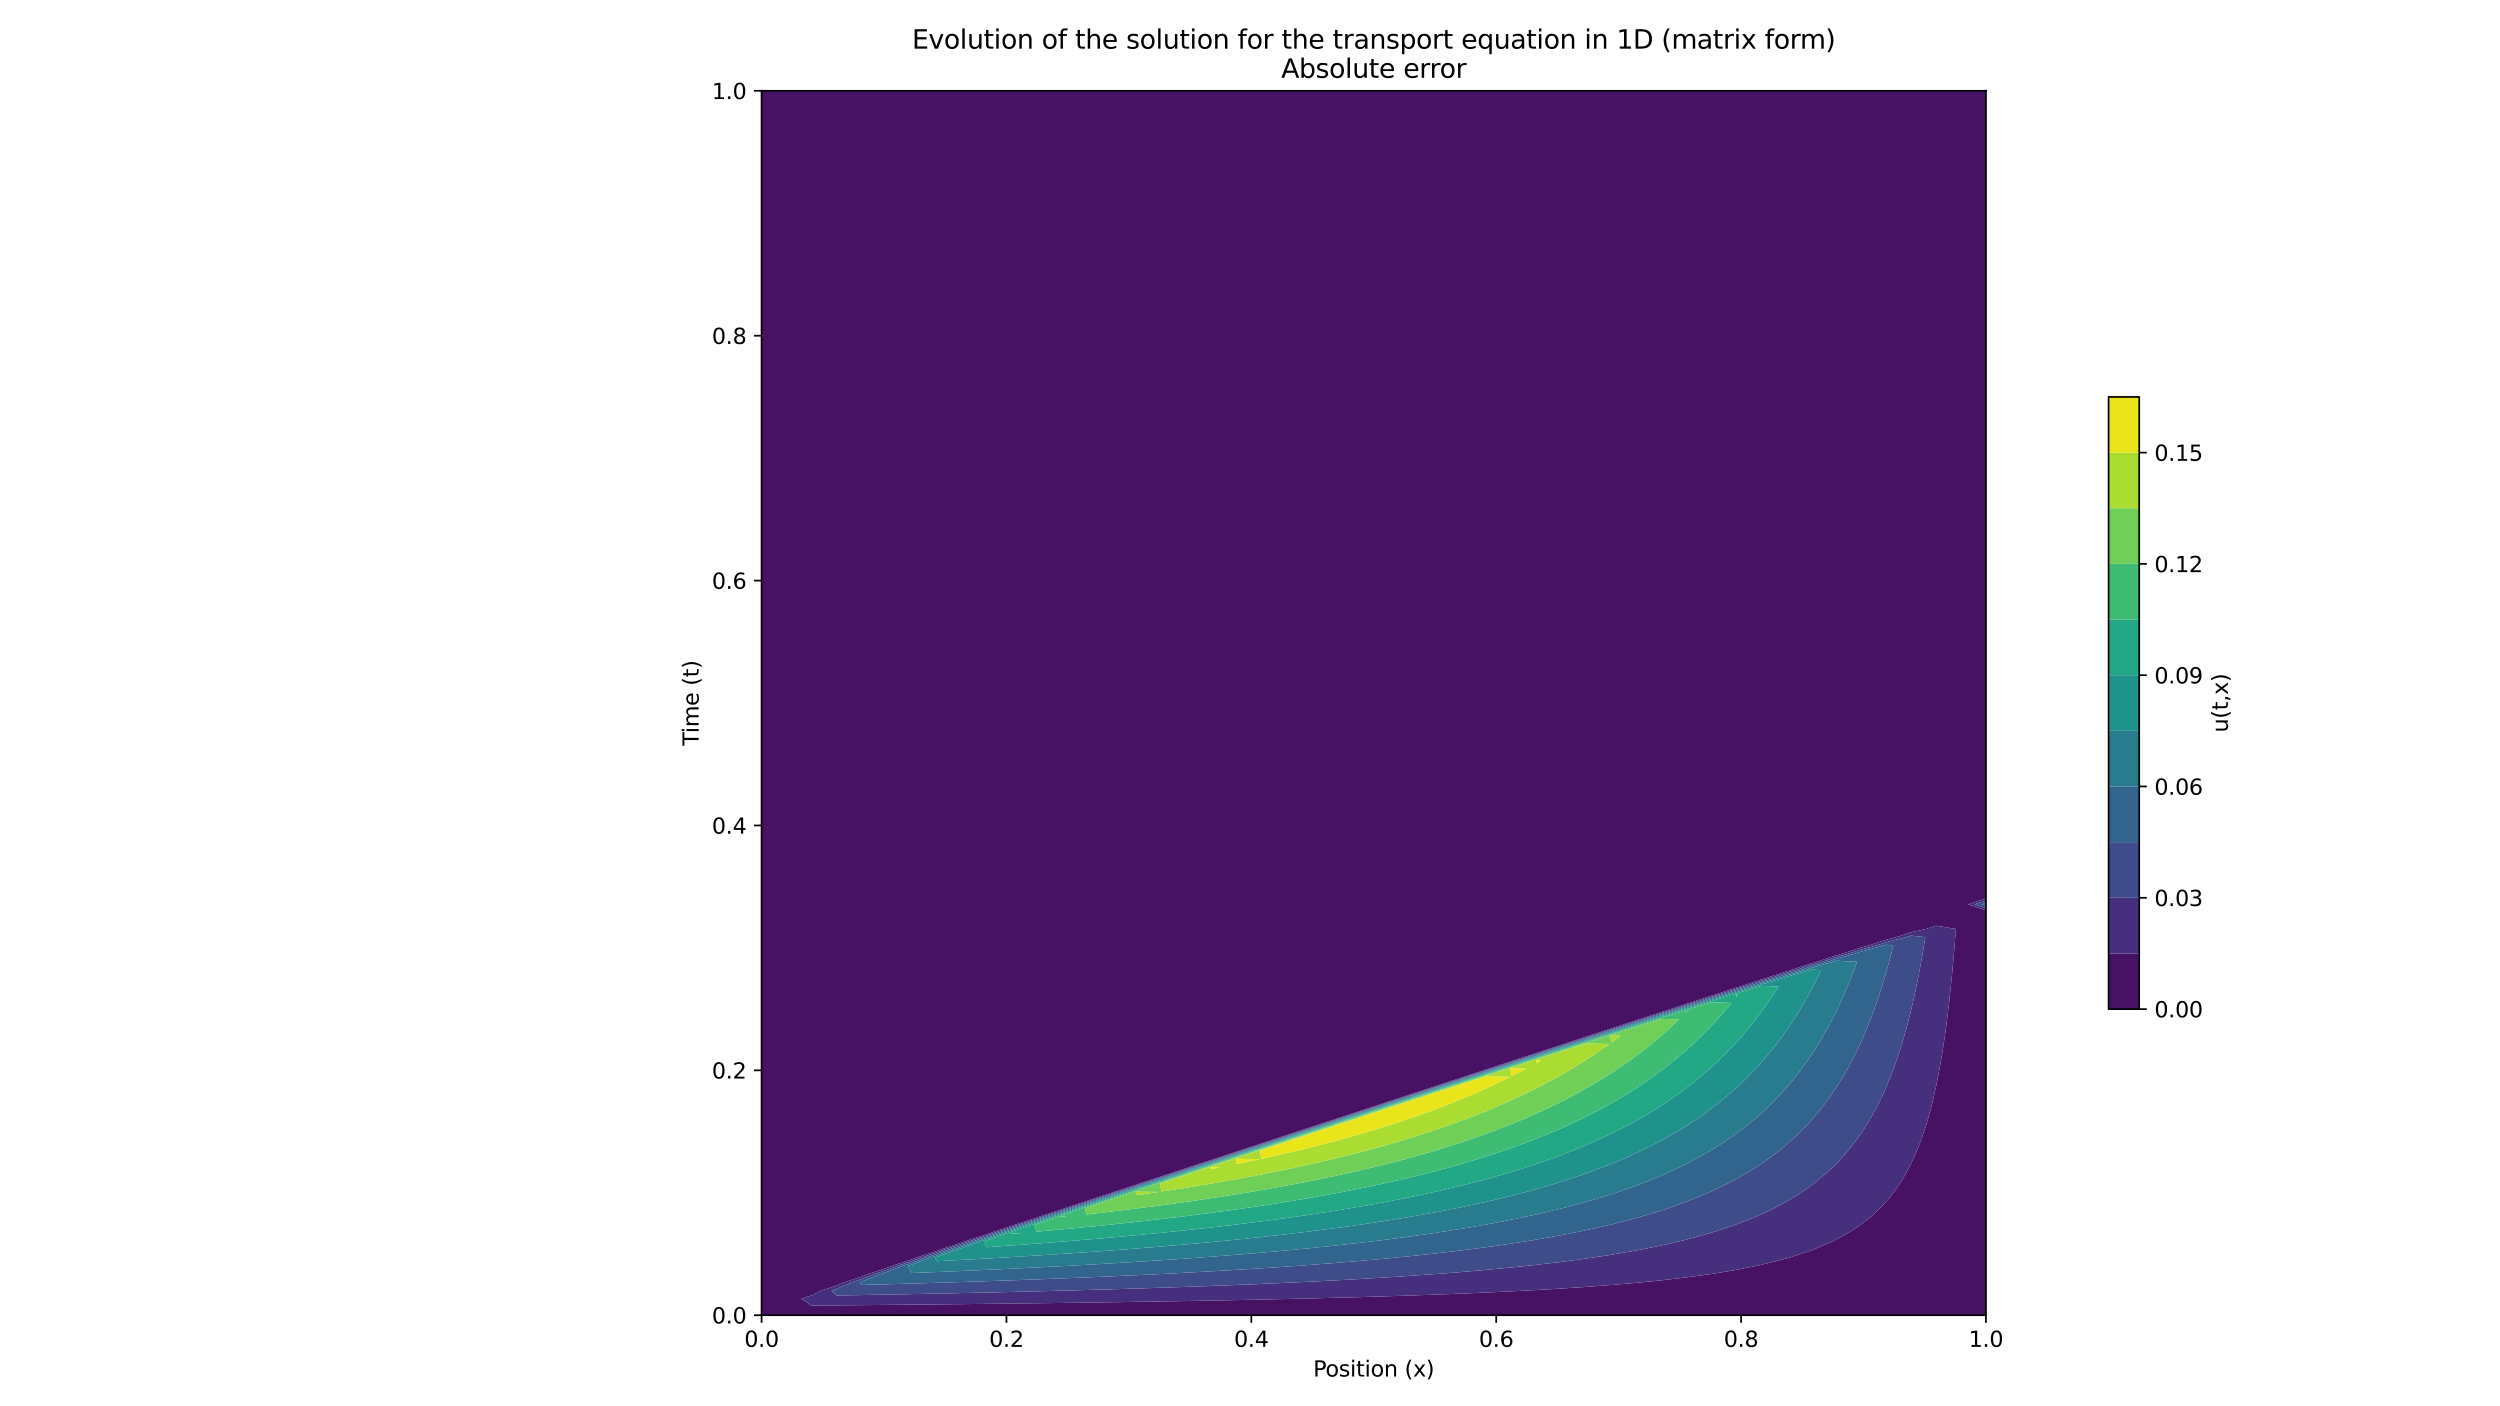 <?xml version="1.0" encoding="utf-8" standalone="no"?>
<!DOCTYPE svg PUBLIC "-//W3C//DTD SVG 1.1//EN"
  "http://www.w3.org/Graphics/SVG/1.1/DTD/svg11.dtd">
<svg xmlns:xlink="http://www.w3.org/1999/xlink" width="1152pt" height="648pt" viewBox="0 0 1152 648" xmlns="http://www.w3.org/2000/svg" version="1.1">
 <defs>
  <style type="text/css">*{stroke-linejoin: round; stroke-linecap: butt}</style>
 </defs>
 <g id="figure_1">
  <g id="patch_1">
   <path d="M 0 648 
L 1152 648 
L 1152 0 
L 0 0 
z
" style="fill: #ffffff"/>
  </g>
  <g id="axes_1">
   <g id="patch_2">
    <path d="M 350.936 606.04 
L 915.12 606.04 
L 915.12 41.856 
L 350.936 41.856 
L 350.936 606.04 
z
" style="fill: none"/>
   </g>
   <g id="QuadContourSet_1">
    <path d="M 362.45 606.04 
L 373.964 606.04 
L 385.478 606.04 
L 396.992 606.04 
L 408.506 606.04 
L 420.02 606.04 
L 431.534 606.04 
L 443.048 606.04 
L 454.562 606.04 
L 466.076 606.04 
L 477.59 606.04 
L 489.104 606.04 
L 500.617 606.04 
L 512.131 606.04 
L 523.645 606.04 
L 535.159 606.04 
L 546.673 606.04 
L 558.187 606.04 
L 569.701 606.04 
L 581.215 606.04 
L 592.729 606.04 
L 604.243 606.04 
L 615.757 606.04 
L 627.271 606.04 
L 638.785 606.04 
L 650.299 606.04 
L 661.813 606.04 
L 673.327 606.04 
L 684.841 606.04 
L 696.355 606.04 
L 707.869 606.04 
L 719.383 606.04 
L 730.897 606.04 
L 742.411 606.04 
L 753.925 606.04 
L 765.439 606.04 
L 776.952 606.04 
L 788.466 606.04 
L 799.98 606.04 
L 811.494 606.04 
L 823.008 606.04 
L 834.522 606.04 
L 846.036 606.04 
L 857.55 606.04 
L 869.064 606.04 
L 880.578 606.04 
L 892.092 606.04 
L 903.606 606.04 
L 915.12 606.04 
L 915.12 602.254 
L 915.12 598.467 
L 915.12 594.681 
L 915.12 590.894 
L 915.12 587.108 
L 915.12 583.321 
L 915.12 579.535 
L 915.12 575.748 
L 915.12 571.962 
L 915.12 568.175 
L 915.12 564.389 
L 915.12 560.602 
L 915.12 556.816 
L 915.12 553.029 
L 915.12 549.243 
L 915.12 545.456 
L 915.12 541.67 
L 915.12 537.884 
L 915.12 534.097 
L 915.12 530.311 
L 915.12 526.524 
L 915.12 522.738 
L 915.12 518.951 
L 915.12 515.165 
L 915.12 511.378 
L 915.12 507.592 
L 915.12 503.805 
L 915.12 500.019 
L 915.12 496.232 
L 915.12 492.446 
L 915.12 488.659 
L 915.12 484.873 
L 915.12 481.086 
L 915.12 477.3 
L 915.12 473.514 
L 915.12 469.727 
L 915.12 465.941 
L 915.12 462.154 
L 915.12 458.368 
L 915.12 454.581 
L 915.12 450.795 
L 915.12 447.008 
L 915.12 443.222 
L 915.12 439.435 
L 915.12 435.649 
L 915.12 431.862 
L 915.12 428.076 
L 915.12 424.289 
L 915.12 420.503 
L 915.12 419.486 
L 906.76 416.717 
L 915.12 413.967 
L 915.12 412.93 
L 915.12 409.144 
L 915.12 405.357 
L 915.12 401.571 
L 915.12 397.784 
L 915.12 393.998 
L 915.12 390.211 
L 915.12 386.425 
L 915.12 382.638 
L 915.12 378.852 
L 915.12 375.065 
L 915.12 371.279 
L 915.12 367.492 
L 915.12 363.706 
L 915.12 359.919 
L 915.12 356.133 
L 915.12 352.347 
L 915.12 348.56 
L 915.12 344.774 
L 915.12 340.987 
L 915.12 337.201 
L 915.12 333.414 
L 915.12 329.628 
L 915.12 325.841 
L 915.12 322.055 
L 915.12 318.268 
L 915.12 314.482 
L 915.12 310.695 
L 915.12 306.909 
L 915.12 303.122 
L 915.12 299.336 
L 915.12 295.549 
L 915.12 291.763 
L 915.12 287.977 
L 915.12 284.19 
L 915.12 280.404 
L 915.12 276.617 
L 915.12 272.831 
L 915.12 269.044 
L 915.12 265.258 
L 915.12 261.471 
L 915.12 257.685 
L 915.12 253.898 
L 915.12 250.112 
L 915.12 246.325 
L 915.12 242.539 
L 915.12 238.752 
L 915.12 234.966 
L 915.12 231.179 
L 915.12 227.393 
L 915.12 223.607 
L 915.12 219.82 
L 915.12 216.034 
L 915.12 212.247 
L 915.12 208.461 
L 915.12 204.674 
L 915.12 200.888 
L 915.12 197.101 
L 915.12 193.315 
L 915.12 189.528 
L 915.12 185.742 
L 915.12 181.955 
L 915.12 178.169 
L 915.12 174.382 
L 915.12 170.596 
L 915.12 166.81 
L 915.12 163.023 
L 915.12 159.237 
L 915.12 155.45 
L 915.12 151.664 
L 915.12 147.877 
L 915.12 144.091 
L 915.12 140.304 
L 915.12 136.518 
L 915.12 132.731 
L 915.12 128.945 
L 915.12 125.158 
L 915.12 121.372 
L 915.12 117.585 
L 915.12 113.799 
L 915.12 110.012 
L 915.12 106.226 
L 915.12 102.44 
L 915.12 98.653 
L 915.12 94.867 
L 915.12 91.08 
L 915.12 87.294 
L 915.12 83.507 
L 915.12 79.721 
L 915.12 75.934 
L 915.12 72.148 
L 915.12 68.361 
L 915.12 64.575 
L 915.12 60.788 
L 915.12 57.002 
L 915.12 53.215 
L 915.12 49.429 
L 915.12 45.642 
L 915.12 41.856 
L 903.606 41.856 
L 892.092 41.856 
L 880.578 41.856 
L 869.064 41.856 
L 857.55 41.856 
L 846.036 41.856 
L 834.522 41.856 
L 823.008 41.856 
L 811.494 41.856 
L 799.98 41.856 
L 788.466 41.856 
L 776.952 41.856 
L 765.439 41.856 
L 753.925 41.856 
L 742.411 41.856 
L 730.897 41.856 
L 719.383 41.856 
L 707.869 41.856 
L 696.355 41.856 
L 684.841 41.856 
L 673.327 41.856 
L 661.813 41.856 
L 650.299 41.856 
L 638.785 41.856 
L 627.271 41.856 
L 615.757 41.856 
L 604.243 41.856 
L 592.729 41.856 
L 581.215 41.856 
L 569.701 41.856 
L 558.187 41.856 
L 546.673 41.856 
L 535.159 41.856 
L 523.645 41.856 
L 512.131 41.856 
L 500.617 41.856 
L 489.104 41.856 
L 477.59 41.856 
L 466.076 41.856 
L 454.562 41.856 
L 443.048 41.856 
L 431.534 41.856 
L 420.02 41.856 
L 408.506 41.856 
L 396.992 41.856 
L 385.478 41.856 
L 373.964 41.856 
L 362.45 41.856 
L 350.936 41.856 
L 350.936 45.642 
L 350.936 49.429 
L 350.936 53.215 
L 350.936 57.002 
L 350.936 60.788 
L 350.936 64.575 
L 350.936 68.361 
L 350.936 72.148 
L 350.936 75.934 
L 350.936 79.721 
L 350.936 83.507 
L 350.936 87.294 
L 350.936 91.08 
L 350.936 94.867 
L 350.936 98.653 
L 350.936 102.44 
L 350.936 106.226 
L 350.936 110.012 
L 350.936 113.799 
L 350.936 117.585 
L 350.936 121.372 
L 350.936 125.158 
L 350.936 128.945 
L 350.936 132.731 
L 350.936 136.518 
L 350.936 140.304 
L 350.936 144.091 
L 350.936 147.877 
L 350.936 151.664 
L 350.936 155.45 
L 350.936 159.237 
L 350.936 163.023 
L 350.936 166.81 
L 350.936 170.596 
L 350.936 174.382 
L 350.936 178.169 
L 350.936 181.955 
L 350.936 185.742 
L 350.936 189.528 
L 350.936 193.315 
L 350.936 197.101 
L 350.936 200.888 
L 350.936 204.674 
L 350.936 208.461 
L 350.936 212.247 
L 350.936 216.034 
L 350.936 219.82 
L 350.936 223.607 
L 350.936 227.393 
L 350.936 231.179 
L 350.936 234.966 
L 350.936 238.752 
L 350.936 242.539 
L 350.936 246.325 
L 350.936 250.112 
L 350.936 253.898 
L 350.936 257.685 
L 350.936 261.471 
L 350.936 265.258 
L 350.936 269.044 
L 350.936 272.831 
L 350.936 276.617 
L 350.936 280.404 
L 350.936 284.19 
L 350.936 287.977 
L 350.936 291.763 
L 350.936 295.549 
L 350.936 299.336 
L 350.936 303.122 
L 350.936 306.909 
L 350.936 310.695 
L 350.936 314.482 
L 350.936 318.268 
L 350.936 322.055 
L 350.936 325.841 
L 350.936 329.628 
L 350.936 333.414 
L 350.936 337.201 
L 350.936 340.987 
L 350.936 344.774 
L 350.936 348.56 
L 350.936 352.347 
L 350.936 356.133 
L 350.936 359.919 
L 350.936 363.706 
L 350.936 367.492 
L 350.936 371.279 
L 350.936 375.065 
L 350.936 378.852 
L 350.936 382.638 
L 350.936 386.425 
L 350.936 390.211 
L 350.936 393.998 
L 350.936 397.784 
L 350.936 401.571 
L 350.936 405.357 
L 350.936 409.144 
L 350.936 412.93 
L 350.936 416.717 
L 350.936 420.503 
L 350.936 424.289 
L 350.936 428.076 
L 350.936 431.862 
L 350.936 435.649 
L 350.936 439.435 
L 350.936 443.222 
L 350.936 447.008 
L 350.936 450.795 
L 350.936 454.581 
L 350.936 458.368 
L 350.936 462.154 
L 350.936 465.941 
L 350.936 469.727 
L 350.936 473.514 
L 350.936 477.3 
L 350.936 481.086 
L 350.936 484.873 
L 350.936 488.659 
L 350.936 492.446 
L 350.936 496.232 
L 350.936 500.019 
L 350.936 503.805 
L 350.936 507.592 
L 350.936 511.378 
L 350.936 515.165 
L 350.936 518.951 
L 350.936 522.738 
L 350.936 526.524 
L 350.936 530.311 
L 350.936 534.097 
L 350.936 537.884 
L 350.936 541.67 
L 350.936 545.456 
L 350.936 549.243 
L 350.936 553.029 
L 350.936 556.816 
L 350.936 560.602 
L 350.936 564.389 
L 350.936 568.175 
L 350.936 571.962 
L 350.936 575.748 
L 350.936 579.535 
L 350.936 583.321 
L 350.936 587.108 
L 350.936 590.894 
L 350.936 594.681 
L 350.936 598.467 
L 350.936 602.254 
L 350.936 606.04 
z
M 369.206 598.467 
L 373.964 596.903 
L 378.566 594.681 
L 385.478 592.408 
L 389.006 590.894 
L 396.992 588.268 
L 399.879 587.108 
L 408.506 584.271 
L 410.968 583.321 
L 420.02 580.344 
L 422.18 579.535 
L 431.534 576.459 
L 433.47 575.748 
L 443.048 572.599 
L 444.812 571.962 
L 454.562 568.756 
L 456.19 568.175 
L 466.076 564.924 
L 467.595 564.389 
L 477.59 561.102 
L 479.02 560.602 
L 489.104 557.286 
L 490.461 556.816 
L 500.617 553.476 
L 501.914 553.029 
L 512.131 549.669 
L 513.377 549.243 
L 523.645 545.866 
L 524.849 545.456 
L 535.159 542.066 
L 536.327 541.67 
L 546.673 538.268 
L 547.812 537.884 
L 558.187 534.472 
L 559.302 534.097 
L 569.701 530.677 
L 570.797 530.311 
L 581.215 526.884 
L 582.296 526.524 
L 592.729 523.093 
L 593.799 522.738 
L 604.243 519.303 
L 605.306 518.951 
L 615.757 515.514 
L 616.816 515.165 
L 627.271 511.727 
L 628.33 511.378 
L 638.785 507.94 
L 639.848 507.592 
L 650.299 504.155 
L 651.369 503.805 
L 661.813 500.371 
L 662.894 500.019 
L 673.327 496.588 
L 674.423 496.232 
L 684.841 492.806 
L 685.956 492.446 
L 696.355 489.026 
L 697.494 488.659 
L 707.869 485.248 
L 709.038 484.873 
L 719.383 481.471 
L 720.587 481.086 
L 730.897 477.696 
L 732.144 477.3 
L 742.411 473.924 
L 743.709 473.514 
L 753.925 470.154 
L 755.284 469.727 
L 765.439 466.388 
L 766.872 465.941 
L 776.952 462.625 
L 778.475 462.154 
L 788.466 458.868 
L 790.099 458.368 
L 799.98 455.118 
L 801.749 454.581 
L 811.494 451.376 
L 813.437 450.795 
L 823.008 447.647 
L 825.176 447.008 
L 834.522 443.935 
L 836.995 443.222 
L 846.036 440.248 
L 848.939 439.435 
L 857.55 436.603 
L 861.103 435.649 
L 869.064 433.031 
L 873.71 431.862 
L 880.578 429.604 
L 887.433 428.076 
L 892.092 426.544 
L 901.272 428.076 
L 900.981 431.862 
L 900.677 435.649 
L 900.36 439.435 
L 900.029 443.222 
L 899.683 447.008 
L 899.32 450.795 
L 898.939 454.581 
L 898.539 458.368 
L 898.119 462.154 
L 897.675 465.941 
L 897.208 469.727 
L 896.713 473.514 
L 896.19 477.3 
L 895.634 481.086 
L 895.044 484.873 
L 894.415 488.659 
L 893.744 492.446 
L 893.026 496.232 
L 892.256 500.019 
L 892.092 500.789 
L 891.428 503.805 
L 890.536 507.592 
L 889.571 511.378 
L 888.526 515.165 
L 887.388 518.951 
L 886.145 522.738 
L 884.783 526.524 
L 883.284 530.311 
L 881.625 534.097 
L 880.578 536.296 
L 879.78 537.884 
L 877.717 541.67 
L 875.394 545.456 
L 872.759 549.243 
L 869.746 553.029 
L 869.064 553.817 
L 866.268 556.816 
L 862.207 560.602 
L 857.55 564.284 
L 857.406 564.389 
L 851.641 568.175 
L 846.036 571.25 
L 844.594 571.962 
L 835.781 575.748 
L 834.522 576.221 
L 824.447 579.535 
L 823.008 579.949 
L 811.494 582.847 
L 809.331 583.321 
L 799.98 585.165 
L 788.466 587.062 
L 788.163 587.108 
L 776.952 588.643 
L 765.439 589.981 
L 756.405 590.894 
L 753.925 591.127 
L 742.411 592.121 
L 730.897 592.99 
L 719.383 593.757 
L 707.869 594.439 
L 703.464 594.681 
L 696.355 595.05 
L 684.841 595.599 
L 673.327 596.096 
L 661.813 596.547 
L 650.299 596.96 
L 638.785 597.338 
L 627.271 597.686 
L 615.757 598.007 
L 604.243 598.305 
L 597.569 598.467 
L 592.729 598.581 
L 581.215 598.838 
L 569.701 599.078 
L 558.187 599.302 
L 546.673 599.513 
L 535.159 599.711 
L 523.645 599.897 
L 512.131 600.072 
L 500.617 600.238 
L 489.104 600.395 
L 477.59 600.543 
L 466.076 600.684 
L 454.562 600.818 
L 443.048 600.946 
L 431.534 601.067 
L 420.02 601.183 
L 408.506 601.293 
L 396.992 601.399 
L 385.478 601.499 
L 373.964 601.596 
z
" clip-path="url(#pe2ba5a2d6d)" style="fill: #471164"/>
    <path d="M 373.964 601.596 
L 385.478 601.499 
L 396.992 601.399 
L 408.506 601.293 
L 420.02 601.183 
L 431.534 601.067 
L 443.048 600.946 
L 454.562 600.818 
L 466.076 600.684 
L 477.59 600.543 
L 489.104 600.395 
L 500.617 600.238 
L 512.131 600.072 
L 523.645 599.897 
L 535.159 599.711 
L 546.673 599.513 
L 558.187 599.302 
L 569.701 599.078 
L 581.215 598.838 
L 592.729 598.581 
L 597.569 598.467 
L 604.243 598.305 
L 615.757 598.007 
L 627.271 597.686 
L 638.785 597.338 
L 650.299 596.96 
L 661.813 596.547 
L 673.327 596.096 
L 684.841 595.599 
L 696.355 595.05 
L 703.464 594.681 
L 707.869 594.439 
L 719.383 593.757 
L 730.897 592.99 
L 742.411 592.121 
L 753.925 591.127 
L 756.405 590.894 
L 765.439 589.981 
L 776.952 588.643 
L 788.163 587.108 
L 788.466 587.062 
L 799.98 585.165 
L 809.331 583.321 
L 811.494 582.847 
L 823.008 579.949 
L 824.447 579.535 
L 834.522 576.221 
L 835.781 575.748 
L 844.594 571.962 
L 846.036 571.25 
L 851.641 568.175 
L 857.406 564.389 
L 857.55 564.284 
L 862.207 560.602 
L 866.268 556.816 
L 869.064 553.817 
L 869.746 553.029 
L 872.759 549.243 
L 875.394 545.456 
L 877.717 541.67 
L 879.78 537.884 
L 880.578 536.296 
L 881.625 534.097 
L 883.284 530.311 
L 884.783 526.524 
L 886.145 522.738 
L 887.388 518.951 
L 888.526 515.165 
L 889.571 511.378 
L 890.536 507.592 
L 891.428 503.805 
L 892.092 500.789 
L 892.256 500.019 
L 893.026 496.232 
L 893.744 492.446 
L 894.415 488.659 
L 895.044 484.873 
L 895.634 481.086 
L 896.19 477.3 
L 896.713 473.514 
L 897.208 469.727 
L 897.675 465.941 
L 898.119 462.154 
L 898.539 458.368 
L 898.939 454.581 
L 899.32 450.795 
L 899.683 447.008 
L 900.029 443.222 
L 900.36 439.435 
L 900.677 435.649 
L 900.981 431.862 
L 901.272 428.076 
L 892.092 426.544 
L 887.433 428.076 
L 880.578 429.604 
L 873.71 431.862 
L 869.064 433.031 
L 861.103 435.649 
L 857.55 436.603 
L 848.939 439.435 
L 846.036 440.248 
L 836.995 443.222 
L 834.522 443.935 
L 825.176 447.008 
L 823.008 447.647 
L 813.437 450.795 
L 811.494 451.376 
L 801.749 454.581 
L 799.98 455.118 
L 790.099 458.368 
L 788.466 458.868 
L 778.475 462.154 
L 776.952 462.625 
L 766.872 465.941 
L 765.439 466.388 
L 755.284 469.727 
L 753.925 470.154 
L 743.709 473.514 
L 742.411 473.924 
L 732.144 477.3 
L 730.897 477.696 
L 720.587 481.086 
L 719.383 481.471 
L 709.038 484.873 
L 707.869 485.248 
L 697.494 488.659 
L 696.355 489.026 
L 685.956 492.446 
L 684.841 492.806 
L 674.423 496.232 
L 673.327 496.588 
L 662.894 500.019 
L 661.813 500.371 
L 651.369 503.805 
L 650.299 504.155 
L 639.848 507.592 
L 638.785 507.94 
L 628.33 511.378 
L 627.271 511.727 
L 616.816 515.165 
L 615.757 515.514 
L 605.306 518.951 
L 604.243 519.303 
L 593.799 522.738 
L 592.729 523.093 
L 582.296 526.524 
L 581.215 526.884 
L 570.797 530.311 
L 569.701 530.677 
L 559.302 534.097 
L 558.187 534.472 
L 547.812 537.884 
L 546.673 538.268 
L 536.327 541.67 
L 535.159 542.066 
L 524.849 545.456 
L 523.645 545.866 
L 513.377 549.243 
L 512.131 549.669 
L 501.914 553.029 
L 500.617 553.476 
L 490.461 556.816 
L 489.104 557.286 
L 479.02 560.602 
L 477.59 561.102 
L 467.595 564.389 
L 466.076 564.924 
L 456.19 568.175 
L 454.562 568.756 
L 444.812 571.962 
L 443.048 572.599 
L 433.47 575.748 
L 431.534 576.459 
L 422.18 579.535 
L 420.02 580.344 
L 410.968 583.321 
L 408.506 584.271 
L 399.879 587.108 
L 396.992 588.268 
L 389.006 590.894 
L 385.478 592.408 
L 378.566 594.681 
L 373.964 596.903 
L 369.206 598.467 
z
M 383.169 594.681 
L 385.478 593.921 
L 392.535 590.894 
L 396.992 589.428 
L 402.766 587.108 
L 408.506 585.22 
L 413.429 583.321 
L 420.02 581.154 
L 424.341 579.535 
L 431.534 577.169 
L 435.407 575.748 
L 443.048 573.235 
L 446.576 571.962 
L 454.562 569.336 
L 457.819 568.175 
L 466.076 565.46 
L 469.115 564.389 
L 477.59 561.602 
L 480.451 560.602 
L 489.104 557.757 
L 491.818 556.816 
L 500.617 553.922 
L 503.21 553.029 
L 512.131 550.096 
L 514.623 549.243 
L 523.645 546.276 
L 526.052 545.456 
L 535.159 542.461 
L 537.495 541.67 
L 546.673 538.652 
L 548.95 537.884 
L 558.187 534.846 
L 560.417 534.097 
L 569.701 531.044 
L 571.892 530.311 
L 581.215 527.245 
L 583.376 526.524 
L 592.729 523.448 
L 594.869 522.738 
L 604.243 519.655 
L 606.368 518.951 
L 615.757 515.864 
L 617.875 515.165 
L 627.271 512.075 
L 629.389 511.378 
L 638.785 508.288 
L 640.911 507.592 
L 650.299 504.504 
L 652.439 503.805 
L 661.813 500.723 
L 663.975 500.019 
L 673.327 496.943 
L 675.519 496.232 
L 684.841 493.167 
L 687.071 492.446 
L 696.355 489.393 
L 698.634 488.659 
L 707.869 485.622 
L 710.206 484.873 
L 719.383 481.855 
L 721.791 481.086 
L 730.897 478.092 
L 733.391 477.3 
L 742.411 474.334 
L 745.007 473.514 
L 753.925 470.581 
L 756.643 469.727 
L 765.439 466.835 
L 768.305 465.941 
L 776.952 463.097 
L 779.998 462.154 
L 788.466 459.369 
L 791.731 458.368 
L 799.98 455.655 
L 803.518 454.581 
L 811.494 451.958 
L 815.379 450.795 
L 823.008 448.286 
L 827.345 447.008 
L 834.522 444.648 
L 839.467 443.222 
L 846.036 441.061 
L 851.841 439.435 
L 857.55 437.558 
L 864.656 435.649 
L 869.064 434.199 
L 878.355 431.862 
L 880.578 431.131 
L 887.18 431.862 
L 886.569 435.649 
L 885.93 439.435 
L 885.263 443.222 
L 884.564 447.008 
L 883.831 450.795 
L 883.062 454.581 
L 882.254 458.368 
L 881.404 462.154 
L 880.578 465.653 
L 880.508 465.941 
L 879.563 469.727 
L 878.563 473.514 
L 877.505 477.3 
L 876.383 481.086 
L 875.19 484.873 
L 873.92 488.659 
L 872.565 492.446 
L 871.116 496.232 
L 869.563 500.019 
L 869.064 501.179 
L 867.894 503.805 
L 866.096 507.592 
L 864.154 511.378 
L 862.048 515.165 
L 859.759 518.951 
L 857.55 522.316 
L 857.261 522.738 
L 854.523 526.524 
L 851.511 530.311 
L 848.18 534.097 
L 846.036 536.339 
L 844.477 537.884 
L 840.337 541.67 
L 835.678 545.456 
L 834.522 546.327 
L 830.396 549.243 
L 824.357 553.029 
L 823.008 553.807 
L 817.388 556.816 
L 811.494 559.619 
L 809.254 560.602 
L 799.98 564.265 
L 799.639 564.389 
L 788.466 568.065 
L 788.099 568.175 
L 776.952 571.231 
L 773.991 571.962 
L 765.439 573.909 
L 756.353 575.748 
L 753.925 576.204 
L 742.411 578.193 
L 733.671 579.535 
L 730.897 579.934 
L 719.383 581.469 
L 707.869 582.834 
L 703.424 583.321 
L 696.355 584.055 
L 684.841 585.154 
L 673.327 586.148 
L 661.813 587.052 
L 661.073 587.108 
L 650.299 587.878 
L 638.785 588.634 
L 627.271 589.33 
L 615.757 589.973 
L 604.243 590.568 
L 597.544 590.894 
L 592.729 591.12 
L 581.215 591.635 
L 569.701 592.115 
L 558.187 592.564 
L 546.673 592.985 
L 535.159 593.381 
L 523.645 593.753 
L 512.131 594.104 
L 500.617 594.436 
L 491.675 594.681 
L 489.104 594.749 
L 477.59 595.046 
L 466.076 595.328 
L 454.562 595.596 
L 443.048 595.851 
L 431.534 596.094 
L 420.02 596.325 
L 408.506 596.546 
L 396.992 596.757 
L 385.478 596.959 
z
M 915.12 419.486 
L 915.12 418.441 
L 909.914 416.717 
L 915.12 415.004 
L 915.12 413.967 
L 906.76 416.717 
z
" clip-path="url(#pe2ba5a2d6d)" style="fill: #46307e"/>
    <path d="M 385.478 596.959 
L 396.992 596.757 
L 408.506 596.546 
L 420.02 596.325 
L 431.534 596.094 
L 443.048 595.851 
L 454.562 595.596 
L 466.076 595.328 
L 477.59 595.046 
L 489.104 594.749 
L 491.675 594.681 
L 500.617 594.436 
L 512.131 594.104 
L 523.645 593.753 
L 535.159 593.381 
L 546.673 592.985 
L 558.187 592.564 
L 569.701 592.115 
L 581.215 591.635 
L 592.729 591.12 
L 597.544 590.894 
L 604.243 590.568 
L 615.757 589.973 
L 627.271 589.33 
L 638.785 588.634 
L 650.299 587.878 
L 661.073 587.108 
L 661.813 587.052 
L 673.327 586.148 
L 684.841 585.154 
L 696.355 584.055 
L 703.424 583.321 
L 707.869 582.834 
L 719.383 581.469 
L 730.897 579.934 
L 733.671 579.535 
L 742.411 578.193 
L 753.925 576.204 
L 756.353 575.748 
L 765.439 573.909 
L 773.991 571.962 
L 776.952 571.231 
L 788.099 568.175 
L 788.466 568.065 
L 799.639 564.389 
L 799.98 564.265 
L 809.254 560.602 
L 811.494 559.619 
L 817.388 556.816 
L 823.008 553.807 
L 824.357 553.029 
L 830.396 549.243 
L 834.522 546.327 
L 835.678 545.456 
L 840.337 541.67 
L 844.477 537.884 
L 846.036 536.339 
L 848.18 534.097 
L 851.511 530.311 
L 854.523 526.524 
L 857.261 522.738 
L 857.55 522.316 
L 859.759 518.951 
L 862.048 515.165 
L 864.154 511.378 
L 866.096 507.592 
L 867.894 503.805 
L 869.064 501.179 
L 869.563 500.019 
L 871.116 496.232 
L 872.565 492.446 
L 873.92 488.659 
L 875.19 484.873 
L 876.383 481.086 
L 877.505 477.3 
L 878.563 473.514 
L 879.563 469.727 
L 880.508 465.941 
L 880.578 465.653 
L 881.404 462.154 
L 882.254 458.368 
L 883.062 454.581 
L 883.831 450.795 
L 884.564 447.008 
L 885.263 443.222 
L 885.93 439.435 
L 886.569 435.649 
L 887.18 431.862 
L 880.578 431.131 
L 878.355 431.862 
L 869.064 434.199 
L 864.656 435.649 
L 857.55 437.558 
L 851.841 439.435 
L 846.036 441.061 
L 839.467 443.222 
L 834.522 444.648 
L 827.345 447.008 
L 823.008 448.286 
L 815.379 450.795 
L 811.494 451.958 
L 803.518 454.581 
L 799.98 455.655 
L 791.731 458.368 
L 788.466 459.369 
L 779.998 462.154 
L 776.952 463.097 
L 768.305 465.941 
L 765.439 466.835 
L 756.643 469.727 
L 753.925 470.581 
L 745.007 473.514 
L 742.411 474.334 
L 733.391 477.3 
L 730.897 478.092 
L 721.791 481.086 
L 719.383 481.855 
L 710.206 484.873 
L 707.869 485.622 
L 698.634 488.659 
L 696.355 489.393 
L 687.071 492.446 
L 684.841 493.167 
L 675.519 496.232 
L 673.327 496.943 
L 663.975 500.019 
L 661.813 500.723 
L 652.439 503.805 
L 650.299 504.504 
L 640.911 507.592 
L 638.785 508.288 
L 629.389 511.378 
L 627.271 512.075 
L 617.875 515.165 
L 615.757 515.864 
L 606.368 518.951 
L 604.243 519.655 
L 594.869 522.738 
L 592.729 523.448 
L 583.376 526.524 
L 581.215 527.245 
L 571.892 530.311 
L 569.701 531.044 
L 560.417 534.097 
L 558.187 534.846 
L 548.95 537.884 
L 546.673 538.652 
L 537.495 541.67 
L 535.159 542.461 
L 526.052 545.456 
L 523.645 546.276 
L 514.623 549.243 
L 512.131 550.096 
L 503.21 553.029 
L 500.617 553.922 
L 491.818 556.816 
L 489.104 557.757 
L 480.451 560.602 
L 477.59 561.602 
L 469.115 564.389 
L 466.076 565.46 
L 457.819 568.175 
L 454.562 569.336 
L 446.576 571.962 
L 443.048 573.235 
L 435.407 575.748 
L 431.534 577.169 
L 424.341 579.535 
L 420.02 581.154 
L 413.429 583.321 
L 408.506 585.22 
L 402.766 587.108 
L 396.992 589.428 
L 392.535 590.894 
L 385.478 593.921 
L 383.169 594.681 
z
M 396.063 590.894 
L 396.992 590.589 
L 405.653 587.108 
L 408.506 586.169 
L 415.891 583.321 
L 420.02 581.963 
L 426.501 579.535 
L 431.534 577.88 
L 437.343 575.748 
L 443.048 573.872 
L 448.341 571.962 
L 454.562 569.916 
L 459.448 568.175 
L 466.076 565.996 
L 470.635 564.389 
L 477.59 562.102 
L 481.882 560.602 
L 489.104 558.227 
L 493.176 556.816 
L 500.617 554.369 
L 504.507 553.029 
L 512.131 550.522 
L 515.868 549.243 
L 523.645 546.685 
L 527.255 545.456 
L 535.159 542.857 
L 538.663 541.67 
L 546.673 539.036 
L 550.089 537.884 
L 558.187 535.22 
L 561.531 534.097 
L 569.701 531.41 
L 572.988 530.311 
L 581.215 527.605 
L 584.457 526.524 
L 592.729 523.804 
L 595.938 522.738 
L 604.243 520.007 
L 607.431 518.951 
L 615.757 516.213 
L 618.934 515.165 
L 627.271 512.423 
L 630.449 511.378 
L 638.785 508.637 
L 641.973 507.592 
L 650.299 504.854 
L 653.509 503.805 
L 661.813 501.074 
L 665.056 500.019 
L 673.327 497.299 
L 676.615 496.232 
L 684.841 493.527 
L 688.187 492.446 
L 696.355 489.76 
L 699.773 488.659 
L 707.869 485.997 
L 711.375 484.873 
L 719.383 482.24 
L 722.996 481.086 
L 730.897 478.488 
L 734.638 477.3 
L 742.411 474.744 
L 746.305 473.514 
L 753.925 471.008 
L 758.003 469.727 
L 765.439 467.282 
L 769.738 465.941 
L 776.952 463.568 
L 781.52 462.154 
L 788.466 459.87 
L 793.363 458.368 
L 799.98 456.192 
L 805.287 454.581 
L 811.494 452.54 
L 817.321 450.795 
L 823.008 448.925 
L 829.513 447.008 
L 834.522 445.361 
L 841.94 443.222 
L 846.036 441.875 
L 854.743 439.435 
L 857.55 438.512 
L 868.208 435.649 
L 869.064 435.367 
L 872.462 435.649 
L 871.502 439.435 
L 870.498 443.222 
L 869.446 447.008 
L 869.064 448.341 
L 868.344 450.795 
L 867.187 454.581 
L 865.971 458.368 
L 864.691 462.154 
L 863.343 465.941 
L 861.92 469.727 
L 860.415 473.514 
L 858.822 477.3 
L 857.55 480.172 
L 857.133 481.086 
L 855.337 484.873 
L 853.426 488.659 
L 851.387 492.446 
L 849.207 496.232 
L 846.871 500.019 
L 846.036 501.309 
L 844.361 503.805 
L 841.658 507.592 
L 838.737 511.378 
L 835.572 515.165 
L 834.522 516.355 
L 832.132 518.951 
L 828.377 522.738 
L 824.264 526.524 
L 823.008 527.612 
L 819.738 530.311 
L 814.734 534.097 
L 811.494 536.353 
L 809.173 537.884 
L 802.957 541.67 
L 799.98 543.337 
L 795.961 545.456 
L 788.466 549.048 
L 788.032 549.243 
L 778.967 553.029 
L 776.952 553.803 
L 768.506 556.816 
L 765.439 557.825 
L 756.299 560.602 
L 753.925 561.272 
L 742.411 564.258 
L 741.87 564.389 
L 730.897 566.871 
L 724.552 568.175 
L 719.383 569.176 
L 707.869 571.224 
L 703.384 571.962 
L 696.355 573.057 
L 684.841 574.706 
L 676.92 575.748 
L 673.327 576.198 
L 661.813 577.555 
L 650.299 578.793 
L 642.893 579.535 
L 638.785 579.929 
L 627.271 580.973 
L 615.757 581.937 
L 604.243 582.83 
L 597.521 583.321 
L 592.729 583.659 
L 581.215 584.431 
L 569.701 585.151 
L 558.187 585.825 
L 546.673 586.457 
L 535.159 587.05 
L 534.003 587.108 
L 523.645 587.609 
L 512.131 588.135 
L 500.617 588.633 
L 489.104 589.103 
L 477.59 589.549 
L 466.076 589.972 
L 454.562 590.374 
L 443.048 590.756 
L 438.751 590.894 
L 431.534 591.12 
L 420.02 591.467 
L 408.506 591.799 
L 396.992 592.115 
z
M 915.12 418.441 
L 915.12 417.396 
L 913.068 416.717 
L 915.12 416.042 
L 915.12 415.004 
L 909.914 416.717 
z
" clip-path="url(#pe2ba5a2d6d)" style="fill: #3e4c8a"/>
    <path d="M 396.992 592.115 
L 408.506 591.799 
L 420.02 591.467 
L 431.534 591.12 
L 438.751 590.894 
L 443.048 590.756 
L 454.562 590.374 
L 466.076 589.972 
L 477.59 589.549 
L 489.104 589.103 
L 500.617 588.633 
L 512.131 588.135 
L 523.645 587.609 
L 534.003 587.108 
L 535.159 587.05 
L 546.673 586.457 
L 558.187 585.825 
L 569.701 585.151 
L 581.215 584.431 
L 592.729 583.659 
L 597.521 583.321 
L 604.243 582.83 
L 615.757 581.937 
L 627.271 580.973 
L 638.785 579.929 
L 642.893 579.535 
L 650.299 578.793 
L 661.813 577.555 
L 673.327 576.198 
L 676.92 575.748 
L 684.841 574.706 
L 696.355 573.057 
L 703.384 571.962 
L 707.869 571.224 
L 719.383 569.176 
L 724.552 568.175 
L 730.897 566.871 
L 741.87 564.389 
L 742.411 564.258 
L 753.925 561.272 
L 756.299 560.602 
L 765.439 557.825 
L 768.506 556.816 
L 776.952 553.803 
L 778.967 553.029 
L 788.032 549.243 
L 788.466 549.048 
L 795.961 545.456 
L 799.98 543.337 
L 802.957 541.67 
L 809.173 537.884 
L 811.494 536.353 
L 814.734 534.097 
L 819.738 530.311 
L 823.008 527.612 
L 824.264 526.524 
L 828.377 522.738 
L 832.132 518.951 
L 834.522 516.355 
L 835.572 515.165 
L 838.737 511.378 
L 841.658 507.592 
L 844.361 503.805 
L 846.036 501.309 
L 846.871 500.019 
L 849.207 496.232 
L 851.387 492.446 
L 853.426 488.659 
L 855.337 484.873 
L 857.133 481.086 
L 857.55 480.172 
L 858.822 477.3 
L 860.415 473.514 
L 861.92 469.727 
L 863.343 465.941 
L 864.691 462.154 
L 865.971 458.368 
L 867.187 454.581 
L 868.344 450.795 
L 869.064 448.341 
L 869.446 447.008 
L 870.498 443.222 
L 871.502 439.435 
L 872.462 435.649 
L 869.064 435.367 
L 868.208 435.649 
L 857.55 438.512 
L 854.743 439.435 
L 846.036 441.875 
L 841.94 443.222 
L 834.522 445.361 
L 829.513 447.008 
L 823.008 448.925 
L 817.321 450.795 
L 811.494 452.54 
L 805.287 454.581 
L 799.98 456.192 
L 793.363 458.368 
L 788.466 459.87 
L 781.52 462.154 
L 776.952 463.568 
L 769.738 465.941 
L 765.439 467.282 
L 758.003 469.727 
L 753.925 471.008 
L 746.305 473.514 
L 742.411 474.744 
L 734.638 477.3 
L 730.897 478.488 
L 722.996 481.086 
L 719.383 482.24 
L 711.375 484.873 
L 707.869 485.997 
L 699.773 488.659 
L 696.355 489.76 
L 688.187 492.446 
L 684.841 493.527 
L 676.615 496.232 
L 673.327 497.299 
L 665.056 500.019 
L 661.813 501.074 
L 653.509 503.805 
L 650.299 504.854 
L 641.973 507.592 
L 638.785 508.637 
L 630.449 511.378 
L 627.271 512.423 
L 618.934 515.165 
L 615.757 516.213 
L 607.431 518.951 
L 604.243 520.007 
L 595.938 522.738 
L 592.729 523.804 
L 584.457 526.524 
L 581.215 527.605 
L 572.988 530.311 
L 569.701 531.41 
L 561.531 534.097 
L 558.187 535.22 
L 550.089 537.884 
L 546.673 539.036 
L 538.663 541.67 
L 535.159 542.857 
L 527.255 545.456 
L 523.645 546.685 
L 515.868 549.243 
L 512.131 550.522 
L 504.507 553.029 
L 500.617 554.369 
L 493.176 556.816 
L 489.104 558.227 
L 481.882 560.602 
L 477.59 562.102 
L 470.635 564.389 
L 466.076 565.996 
L 459.448 568.175 
L 454.562 569.916 
L 448.341 571.962 
L 443.048 573.872 
L 437.343 575.748 
L 431.534 577.88 
L 426.501 579.535 
L 420.02 581.963 
L 415.891 583.321 
L 408.506 586.169 
L 405.653 587.108 
L 396.992 590.589 
L 396.063 590.894 
z
M 418.353 583.321 
L 420.02 582.773 
L 428.661 579.535 
L 431.534 578.59 
L 439.28 575.748 
L 443.048 574.509 
L 450.105 571.962 
L 454.562 570.496 
L 461.076 568.175 
L 466.076 566.531 
L 472.154 564.389 
L 477.59 562.601 
L 483.312 560.602 
L 489.104 558.698 
L 494.533 556.816 
L 500.617 554.815 
L 505.803 553.029 
L 512.131 550.948 
L 517.114 549.243 
L 523.645 547.095 
L 528.458 545.456 
L 535.159 543.253 
L 539.831 541.67 
L 546.673 539.42 
L 551.228 537.884 
L 558.187 535.595 
L 562.646 534.097 
L 569.701 531.777 
L 574.083 530.311 
L 581.215 527.965 
L 585.538 526.524 
L 592.729 524.159 
L 597.008 522.738 
L 604.243 520.358 
L 608.494 518.951 
L 615.757 516.563 
L 619.994 515.165 
L 627.271 512.771 
L 631.508 511.378 
L 638.785 508.985 
L 643.036 507.592 
L 650.299 505.203 
L 654.579 503.805 
L 661.813 501.426 
L 666.137 500.019 
L 673.327 497.654 
L 677.711 496.232 
L 684.841 493.888 
L 689.302 492.446 
L 696.355 490.127 
L 700.912 488.659 
L 707.869 486.372 
L 712.544 484.873 
L 719.383 482.624 
L 724.2 481.086 
L 730.897 478.884 
L 735.885 477.3 
L 742.411 475.154 
L 747.603 473.514 
L 753.925 471.435 
L 759.362 469.727 
L 765.439 467.729 
L 771.171 465.941 
L 776.952 464.039 
L 783.043 462.154 
L 788.466 460.371 
L 794.996 458.368 
L 799.98 456.728 
L 807.056 454.581 
L 811.494 453.122 
L 819.264 450.795 
L 823.008 449.563 
L 831.681 447.008 
L 834.522 446.074 
L 844.412 443.222 
L 846.036 442.688 
L 855.734 443.222 
L 854.33 447.008 
L 852.858 450.795 
L 851.313 454.581 
L 849.689 458.368 
L 847.98 462.154 
L 846.179 465.941 
L 846.036 466.232 
L 844.278 469.727 
L 842.269 473.514 
L 840.141 477.3 
L 837.884 481.086 
L 835.487 484.873 
L 834.522 486.332 
L 832.934 488.659 
L 830.211 492.446 
L 827.3 496.232 
L 824.181 500.019 
L 823.008 501.376 
L 820.83 503.805 
L 817.221 507.592 
L 813.322 511.378 
L 811.494 513.055 
L 809.098 515.165 
L 804.506 518.951 
L 799.98 522.385 
L 799.495 522.738 
L 794.006 526.524 
L 788.466 530.011 
L 787.967 530.311 
L 781.291 534.097 
L 776.952 536.361 
L 773.871 537.884 
L 765.578 541.67 
L 765.439 541.73 
L 756.246 545.456 
L 753.925 546.33 
L 745.669 549.243 
L 742.411 550.316 
L 733.578 553.029 
L 730.897 553.802 
L 719.625 556.816 
L 719.383 556.877 
L 707.869 559.61 
L 703.345 560.602 
L 696.355 562.055 
L 684.841 564.255 
L 684.103 564.389 
L 673.327 566.246 
L 661.813 568.055 
L 661.01 568.175 
L 650.299 569.707 
L 638.785 571.221 
L 632.784 571.962 
L 627.271 572.615 
L 615.757 573.9 
L 604.243 575.091 
L 597.499 575.748 
L 592.729 576.196 
L 581.215 577.226 
L 569.701 578.186 
L 558.187 579.085 
L 552.134 579.535 
L 546.673 579.928 
L 535.159 580.719 
L 523.645 581.464 
L 512.131 582.166 
L 500.617 582.83 
L 491.656 583.321 
L 489.104 583.457 
L 477.59 584.052 
L 466.076 584.616 
L 454.562 585.152 
L 443.048 585.661 
L 431.534 586.147 
L 420.02 586.61 
z
M 915.12 417.396 
L 915.12 416.717 
L 915.12 416.042 
L 913.068 416.717 
z
" clip-path="url(#pe2ba5a2d6d)" style="fill: #32658e"/>
    <path d="M 420.02 586.61 
L 431.534 586.147 
L 443.048 585.661 
L 454.562 585.152 
L 466.076 584.616 
L 477.59 584.052 
L 489.104 583.457 
L 491.656 583.321 
L 500.617 582.83 
L 512.131 582.166 
L 523.645 581.464 
L 535.159 580.719 
L 546.673 579.928 
L 552.134 579.535 
L 558.187 579.085 
L 569.701 578.186 
L 581.215 577.226 
L 592.729 576.196 
L 597.499 575.748 
L 604.243 575.091 
L 615.757 573.9 
L 627.271 572.615 
L 632.784 571.962 
L 638.785 571.221 
L 650.299 569.707 
L 661.01 568.175 
L 661.813 568.055 
L 673.327 566.246 
L 684.103 564.389 
L 684.841 564.255 
L 696.355 562.055 
L 703.345 560.602 
L 707.869 559.61 
L 719.383 556.877 
L 719.625 556.816 
L 730.897 553.802 
L 733.578 553.029 
L 742.411 550.316 
L 745.669 549.243 
L 753.925 546.33 
L 756.246 545.456 
L 765.439 541.73 
L 765.578 541.67 
L 773.871 537.884 
L 776.952 536.361 
L 781.291 534.097 
L 787.967 530.311 
L 788.466 530.011 
L 794.006 526.524 
L 799.495 522.738 
L 799.98 522.385 
L 804.506 518.951 
L 809.098 515.165 
L 811.494 513.055 
L 813.322 511.378 
L 817.221 507.592 
L 820.83 503.805 
L 823.008 501.376 
L 824.181 500.019 
L 827.3 496.232 
L 830.211 492.446 
L 832.934 488.659 
L 834.522 486.332 
L 835.487 484.873 
L 837.884 481.086 
L 840.141 477.3 
L 842.269 473.514 
L 844.278 469.727 
L 846.036 466.232 
L 846.179 465.941 
L 847.98 462.154 
L 849.689 458.368 
L 851.313 454.581 
L 852.858 450.795 
L 854.33 447.008 
L 855.734 443.222 
L 846.036 442.688 
L 844.412 443.222 
L 834.522 446.074 
L 831.681 447.008 
L 823.008 449.563 
L 819.264 450.795 
L 811.494 453.122 
L 807.056 454.581 
L 799.98 456.728 
L 794.996 458.368 
L 788.466 460.371 
L 783.043 462.154 
L 776.952 464.039 
L 771.171 465.941 
L 765.439 467.729 
L 759.362 469.727 
L 753.925 471.435 
L 747.603 473.514 
L 742.411 475.154 
L 735.885 477.3 
L 730.897 478.884 
L 724.2 481.086 
L 719.383 482.624 
L 712.544 484.873 
L 707.869 486.372 
L 700.912 488.659 
L 696.355 490.127 
L 689.302 492.446 
L 684.841 493.888 
L 677.711 496.232 
L 673.327 497.654 
L 666.137 500.019 
L 661.813 501.426 
L 654.579 503.805 
L 650.299 505.203 
L 643.036 507.592 
L 638.785 508.985 
L 631.508 511.378 
L 627.271 512.771 
L 619.994 515.165 
L 615.757 516.563 
L 608.494 518.951 
L 604.243 520.358 
L 597.008 522.738 
L 592.729 524.159 
L 585.538 526.524 
L 581.215 527.965 
L 574.083 530.311 
L 569.701 531.777 
L 562.646 534.097 
L 558.187 535.595 
L 551.228 537.884 
L 546.673 539.42 
L 539.831 541.67 
L 535.159 543.253 
L 528.458 545.456 
L 523.645 547.095 
L 517.114 549.243 
L 512.131 550.948 
L 505.803 553.029 
L 500.617 554.815 
L 494.533 556.816 
L 489.104 558.698 
L 483.312 560.602 
L 477.59 562.601 
L 472.154 564.389 
L 466.076 566.531 
L 461.076 568.175 
L 454.562 570.496 
L 450.105 571.962 
L 443.048 574.509 
L 439.28 575.748 
L 431.534 578.59 
L 428.661 579.535 
L 420.02 582.773 
L 418.353 583.321 
z
M 430.822 579.535 
L 431.534 579.301 
L 441.216 575.748 
L 443.048 575.146 
L 451.87 571.962 
L 454.562 571.076 
L 462.705 568.175 
L 466.076 567.067 
L 473.674 564.389 
L 477.59 563.101 
L 484.743 560.602 
L 489.104 559.168 
L 495.89 556.816 
L 500.617 555.261 
L 507.1 553.029 
L 512.131 551.375 
L 518.36 549.243 
L 523.645 547.505 
L 529.661 545.456 
L 535.159 543.648 
L 540.999 541.67 
L 546.673 539.804 
L 552.366 537.884 
L 558.187 535.969 
L 563.76 534.097 
L 569.701 532.143 
L 575.178 530.311 
L 581.215 528.325 
L 586.618 526.524 
L 592.729 524.514 
L 598.078 522.738 
L 604.243 520.71 
L 609.556 518.951 
L 615.757 516.912 
L 621.053 515.165 
L 627.271 513.12 
L 632.567 511.378 
L 638.785 509.333 
L 644.099 507.592 
L 650.299 505.553 
L 655.649 503.805 
L 661.813 501.778 
L 667.218 500.019 
L 673.327 498.01 
L 678.807 496.232 
L 684.841 494.248 
L 690.417 492.446 
L 696.355 490.493 
L 702.052 488.659 
L 707.869 486.746 
L 713.713 484.873 
L 719.383 483.008 
L 725.404 481.086 
L 730.897 479.28 
L 737.132 477.3 
L 742.411 475.564 
L 748.901 473.514 
L 753.925 471.862 
L 760.721 469.727 
L 765.439 468.176 
L 772.604 465.941 
L 776.952 464.511 
L 784.565 462.154 
L 788.466 460.871 
L 796.628 458.368 
L 799.98 457.265 
L 808.825 454.581 
L 811.494 453.703 
L 821.206 450.795 
L 823.008 450.202 
L 833.849 447.008 
L 834.522 446.787 
L 839.216 447.008 
L 837.374 450.795 
L 835.441 454.581 
L 834.522 456.317 
L 833.409 458.368 
L 831.271 462.154 
L 829.017 465.941 
L 826.638 469.727 
L 824.124 473.514 
L 823.008 475.127 
L 821.462 477.3 
L 818.638 481.086 
L 815.638 484.873 
L 812.445 488.659 
L 811.494 489.741 
L 809.038 492.446 
L 805.396 496.232 
L 801.493 500.019 
L 799.98 501.417 
L 797.302 503.805 
L 792.787 507.592 
L 788.466 510.961 
L 787.91 511.378 
L 782.626 515.165 
L 776.952 518.907 
L 776.882 518.951 
L 770.615 522.738 
L 765.439 525.625 
L 763.75 526.524 
L 756.198 530.311 
L 753.925 531.381 
L 747.85 534.097 
L 742.411 536.366 
L 738.572 537.884 
L 730.897 540.727 
L 728.202 541.67 
L 719.383 544.574 
L 716.534 545.456 
L 707.869 547.992 
L 703.309 549.243 
L 696.355 551.05 
L 688.193 553.029 
L 684.841 553.802 
L 673.327 556.291 
L 670.75 556.816 
L 661.813 558.554 
L 650.399 560.602 
L 650.299 560.619 
L 638.785 562.513 
L 627.271 564.255 
L 626.345 564.389 
L 615.757 565.863 
L 604.243 567.351 
L 597.48 568.175 
L 592.729 568.733 
L 581.215 570.02 
L 569.701 571.221 
L 562.2 571.962 
L 558.187 572.345 
L 546.673 573.398 
L 535.159 574.388 
L 523.645 575.319 
L 518.104 575.748 
L 512.131 576.197 
L 500.617 577.027 
L 489.104 577.811 
L 477.59 578.554 
L 466.076 579.26 
L 461.417 579.535 
L 454.562 579.929 
L 443.048 580.567 
L 431.534 581.174 
z
" clip-path="url(#pe2ba5a2d6d)" style="fill: #297b8e"/>
    <path d="M 431.534 581.174 
L 443.048 580.567 
L 454.562 579.929 
L 461.417 579.535 
L 466.076 579.26 
L 477.59 578.554 
L 489.104 577.811 
L 500.617 577.027 
L 512.131 576.197 
L 518.104 575.748 
L 523.645 575.319 
L 535.159 574.388 
L 546.673 573.398 
L 558.187 572.345 
L 562.2 571.962 
L 569.701 571.221 
L 581.215 570.02 
L 592.729 568.733 
L 597.48 568.175 
L 604.243 567.351 
L 615.757 565.863 
L 626.345 564.389 
L 627.271 564.255 
L 638.785 562.513 
L 650.299 560.619 
L 650.399 560.602 
L 661.813 558.554 
L 670.75 556.816 
L 673.327 556.291 
L 684.841 553.802 
L 688.193 553.029 
L 696.355 551.05 
L 703.309 549.243 
L 707.869 547.992 
L 716.534 545.456 
L 719.383 544.574 
L 728.202 541.67 
L 730.897 540.727 
L 738.572 537.884 
L 742.411 536.366 
L 747.85 534.097 
L 753.925 531.381 
L 756.198 530.311 
L 763.75 526.524 
L 765.439 525.625 
L 770.615 522.738 
L 776.882 518.951 
L 776.952 518.907 
L 782.626 515.165 
L 787.91 511.378 
L 788.466 510.961 
L 792.787 507.592 
L 797.302 503.805 
L 799.98 501.417 
L 801.493 500.019 
L 805.396 496.232 
L 809.038 492.446 
L 811.494 489.741 
L 812.445 488.659 
L 815.638 484.873 
L 818.638 481.086 
L 821.462 477.3 
L 823.008 475.127 
L 824.124 473.514 
L 826.638 469.727 
L 829.017 465.941 
L 831.271 462.154 
L 833.409 458.368 
L 834.522 456.317 
L 835.441 454.581 
L 837.374 450.795 
L 839.216 447.008 
L 834.522 446.787 
L 833.849 447.008 
L 823.008 450.202 
L 821.206 450.795 
L 811.494 453.703 
L 808.825 454.581 
L 799.98 457.265 
L 796.628 458.368 
L 788.466 460.871 
L 784.565 462.154 
L 776.952 464.511 
L 772.604 465.941 
L 765.439 468.176 
L 760.721 469.727 
L 753.925 471.862 
L 748.901 473.514 
L 742.411 475.564 
L 737.132 477.3 
L 730.897 479.28 
L 725.404 481.086 
L 719.383 483.008 
L 713.713 484.873 
L 707.869 486.746 
L 702.052 488.659 
L 696.355 490.493 
L 690.417 492.446 
L 684.841 494.248 
L 678.807 496.232 
L 673.327 498.01 
L 667.218 500.019 
L 661.813 501.778 
L 655.649 503.805 
L 650.299 505.553 
L 644.099 507.592 
L 638.785 509.333 
L 632.567 511.378 
L 627.271 513.12 
L 621.053 515.165 
L 615.757 516.912 
L 609.556 518.951 
L 604.243 520.71 
L 598.078 522.738 
L 592.729 524.514 
L 586.618 526.524 
L 581.215 528.325 
L 575.178 530.311 
L 569.701 532.143 
L 563.76 534.097 
L 558.187 535.969 
L 552.366 537.884 
L 546.673 539.804 
L 540.999 541.67 
L 535.159 543.648 
L 529.661 545.456 
L 523.645 547.505 
L 518.36 549.243 
L 512.131 551.375 
L 507.1 553.029 
L 500.617 555.261 
L 495.89 556.816 
L 489.104 559.168 
L 484.743 560.602 
L 477.59 563.101 
L 473.674 564.389 
L 466.076 567.067 
L 462.705 568.175 
L 454.562 571.076 
L 451.87 571.962 
L 443.048 575.146 
L 441.216 575.748 
L 431.534 579.301 
L 430.822 579.535 
z
M 453.634 571.962 
L 454.562 571.657 
L 464.334 568.175 
L 466.076 567.603 
L 475.193 564.389 
L 477.59 563.601 
L 486.174 560.602 
L 489.104 559.639 
L 497.248 556.816 
L 500.617 555.708 
L 508.396 553.029 
L 512.131 551.801 
L 519.605 549.243 
L 523.645 547.914 
L 530.865 545.456 
L 535.159 544.044 
L 542.166 541.67 
L 546.673 540.188 
L 553.505 537.884 
L 558.187 536.344 
L 564.875 534.097 
L 569.701 532.51 
L 576.274 530.311 
L 581.215 528.686 
L 587.699 526.524 
L 592.729 524.87 
L 599.147 522.738 
L 604.243 521.062 
L 610.619 518.951 
L 615.757 517.261 
L 622.112 515.165 
L 627.271 513.468 
L 633.626 511.378 
L 638.785 509.682 
L 645.162 507.592 
L 650.299 505.902 
L 656.719 503.805 
L 661.813 502.13 
L 668.299 500.019 
L 673.327 498.365 
L 679.903 496.232 
L 684.841 494.608 
L 691.532 492.446 
L 696.355 490.86 
L 703.191 488.659 
L 707.869 487.121 
L 714.882 484.873 
L 719.383 483.393 
L 726.609 481.086 
L 730.897 479.676 
L 738.379 477.3 
L 742.411 475.974 
L 750.199 473.514 
L 753.925 472.288 
L 762.081 469.727 
L 765.439 468.623 
L 774.037 465.941 
L 776.952 464.982 
L 786.088 462.154 
L 788.466 461.372 
L 798.26 458.368 
L 799.98 457.802 
L 810.594 454.581 
L 811.494 454.285 
L 819.57 454.581 
L 817.131 458.368 
L 814.563 462.154 
L 811.856 465.941 
L 811.494 466.432 
L 809 469.727 
L 805.981 473.514 
L 802.784 477.3 
L 799.98 480.447 
L 799.394 481.086 
L 795.792 484.873 
L 791.957 488.659 
L 788.466 491.906 
L 787.866 492.446 
L 783.494 496.232 
L 778.808 500.019 
L 776.952 501.447 
L 773.775 503.805 
L 768.355 507.592 
L 765.439 509.515 
L 762.5 511.378 
L 756.157 515.165 
L 753.925 516.426 
L 749.262 518.951 
L 742.411 522.413 
L 741.739 522.738 
L 733.498 526.524 
L 730.897 527.649 
L 724.433 530.311 
L 719.383 532.267 
L 714.412 534.097 
L 707.869 536.372 
L 703.277 537.884 
L 696.355 540.043 
L 690.831 541.67 
L 684.841 543.346 
L 676.828 545.456 
L 673.327 546.334 
L 661.813 549.051 
L 660.956 549.243 
L 650.299 551.53 
L 642.816 553.029 
L 638.785 553.803 
L 627.271 555.894 
L 621.884 556.816 
L 615.757 557.824 
L 604.243 559.611 
L 597.463 560.602 
L 592.729 561.27 
L 581.215 562.814 
L 569.701 564.256 
L 568.601 564.389 
L 558.187 565.605 
L 546.673 566.869 
L 535.159 568.057 
L 533.968 568.175 
L 523.645 569.174 
L 512.131 570.228 
L 500.617 571.223 
L 491.643 571.962 
L 489.104 572.165 
L 477.59 573.057 
L 466.076 573.903 
L 454.562 574.707 
z
" clip-path="url(#pe2ba5a2d6d)" style="fill: #20928c"/>
    <path d="M 454.562 574.707 
L 466.076 573.903 
L 477.59 573.057 
L 489.104 572.165 
L 491.643 571.962 
L 500.617 571.223 
L 512.131 570.228 
L 523.645 569.174 
L 533.968 568.175 
L 535.159 568.057 
L 546.673 566.869 
L 558.187 565.605 
L 568.601 564.389 
L 569.701 564.256 
L 581.215 562.814 
L 592.729 561.27 
L 597.463 560.602 
L 604.243 559.611 
L 615.757 557.824 
L 621.884 556.816 
L 627.271 555.894 
L 638.785 553.803 
L 642.816 553.029 
L 650.299 551.53 
L 660.956 549.243 
L 661.813 549.051 
L 673.327 546.334 
L 676.828 545.456 
L 684.841 543.346 
L 690.831 541.67 
L 696.355 540.043 
L 703.277 537.884 
L 707.869 536.372 
L 714.412 534.097 
L 719.383 532.267 
L 724.433 530.311 
L 730.897 527.649 
L 733.498 526.524 
L 741.739 522.738 
L 742.411 522.413 
L 749.262 518.951 
L 753.925 516.426 
L 756.157 515.165 
L 762.5 511.378 
L 765.439 509.515 
L 768.355 507.592 
L 773.775 503.805 
L 776.952 501.447 
L 778.808 500.019 
L 783.494 496.232 
L 787.866 492.446 
L 788.466 491.906 
L 791.957 488.659 
L 795.792 484.873 
L 799.394 481.086 
L 799.98 480.447 
L 802.784 477.3 
L 805.981 473.514 
L 809 469.727 
L 811.494 466.432 
L 811.856 465.941 
L 814.563 462.154 
L 817.131 458.368 
L 819.57 454.581 
L 811.494 454.285 
L 810.594 454.581 
L 799.98 457.802 
L 798.26 458.368 
L 788.466 461.372 
L 786.088 462.154 
L 776.952 464.982 
L 774.037 465.941 
L 765.439 468.623 
L 762.081 469.727 
L 753.925 472.288 
L 750.199 473.514 
L 742.411 475.974 
L 738.379 477.3 
L 730.897 479.676 
L 726.609 481.086 
L 719.383 483.393 
L 714.882 484.873 
L 707.869 487.121 
L 703.191 488.659 
L 696.355 490.86 
L 691.532 492.446 
L 684.841 494.608 
L 679.903 496.232 
L 673.327 498.365 
L 668.299 500.019 
L 661.813 502.13 
L 656.719 503.805 
L 650.299 505.902 
L 645.162 507.592 
L 638.785 509.682 
L 633.626 511.378 
L 627.271 513.468 
L 622.112 515.165 
L 615.757 517.261 
L 610.619 518.951 
L 604.243 521.062 
L 599.147 522.738 
L 592.729 524.87 
L 587.699 526.524 
L 581.215 528.686 
L 576.274 530.311 
L 569.701 532.51 
L 564.875 534.097 
L 558.187 536.344 
L 553.505 537.884 
L 546.673 540.188 
L 542.166 541.67 
L 535.159 544.044 
L 530.865 545.456 
L 523.645 547.914 
L 519.605 549.243 
L 512.131 551.801 
L 508.396 553.029 
L 500.617 555.708 
L 497.248 556.816 
L 489.104 559.639 
L 486.174 560.602 
L 477.59 563.601 
L 475.193 564.389 
L 466.076 567.603 
L 464.334 568.175 
L 454.562 571.657 
L 453.634 571.962 
z
M 465.963 568.175 
L 466.076 568.138 
L 470.48 568.175 
L 466.076 568.547 
z
M 476.713 564.389 
L 477.59 564.101 
L 487.604 560.602 
L 489.104 560.109 
L 498.605 556.816 
L 500.617 556.154 
L 509.692 553.029 
L 512.131 552.227 
L 520.851 549.243 
L 523.645 548.324 
L 532.068 545.456 
L 535.159 544.44 
L 543.334 541.67 
L 546.673 540.572 
L 554.643 537.884 
L 558.187 536.718 
L 565.99 534.097 
L 569.701 532.877 
L 577.369 530.311 
L 581.215 529.046 
L 588.779 526.524 
L 592.729 525.225 
L 600.217 522.738 
L 604.243 521.414 
L 611.681 518.951 
L 615.757 517.611 
L 623.171 515.165 
L 627.271 513.816 
L 634.685 511.378 
L 638.785 510.03 
L 646.224 507.592 
L 650.299 506.252 
L 657.789 503.805 
L 661.813 502.482 
L 669.38 500.019 
L 673.327 498.721 
L 680.999 496.232 
L 684.841 494.969 
L 692.648 492.446 
L 696.355 491.227 
L 704.33 488.659 
L 707.869 487.496 
L 716.05 484.873 
L 719.383 483.777 
L 727.813 481.086 
L 730.897 480.072 
L 739.626 477.3 
L 742.411 476.384 
L 751.497 473.514 
L 753.925 472.715 
L 763.44 469.727 
L 765.439 469.07 
L 775.47 465.941 
L 776.952 465.453 
L 787.611 462.154 
L 788.466 461.873 
L 797.857 462.154 
L 794.698 465.941 
L 791.364 469.727 
L 788.466 472.856 
L 787.84 473.514 
L 784.109 477.3 
L 780.152 481.086 
L 776.952 483.989 
L 775.947 484.873 
L 771.472 488.659 
L 766.697 492.446 
L 765.439 493.404 
L 761.594 496.232 
L 756.125 500.019 
L 753.925 501.47 
L 750.252 503.805 
L 743.926 507.592 
L 742.411 508.457 
L 737.093 511.378 
L 730.897 514.569 
L 729.691 515.165 
L 721.645 518.951 
L 719.383 519.959 
L 712.866 522.738 
L 707.869 524.749 
L 703.25 526.524 
L 696.355 529.034 
L 692.672 530.311 
L 684.841 532.889 
L 680.98 534.097 
L 673.327 536.377 
L 667.988 537.884 
L 661.813 539.547 
L 653.466 541.67 
L 650.299 542.441 
L 638.785 545.093 
L 637.128 545.456 
L 627.271 547.533 
L 618.611 549.243 
L 615.757 549.785 
L 604.243 551.87 
L 597.448 553.029 
L 592.729 553.806 
L 581.215 555.608 
L 573.029 556.816 
L 569.701 557.29 
L 558.187 558.864 
L 546.673 560.339 
L 544.541 560.602 
L 535.159 561.725 
L 523.645 563.029 
L 512.131 564.259 
L 510.875 564.389 
L 500.617 565.42 
L 489.104 566.519 
L 477.59 567.56 
z
M 799.893 458.368 
L 799.98 458.339 
L 800.854 458.368 
L 799.98 459.491 
z
" clip-path="url(#pe2ba5a2d6d)" style="fill: #22a884"/>
    <path d="M 466.076 568.547 
L 470.48 568.175 
L 466.076 568.138 
L 465.963 568.175 
z
M 477.59 567.56 
L 489.104 566.519 
L 500.617 565.42 
L 510.875 564.389 
L 512.131 564.259 
L 523.645 563.029 
L 535.159 561.725 
L 544.541 560.602 
L 546.673 560.339 
L 558.187 558.864 
L 569.701 557.29 
L 573.029 556.816 
L 581.215 555.608 
L 592.729 553.806 
L 597.448 553.029 
L 604.243 551.87 
L 615.757 549.785 
L 618.611 549.243 
L 627.271 547.533 
L 637.128 545.456 
L 638.785 545.093 
L 650.299 542.441 
L 653.466 541.67 
L 661.813 539.547 
L 667.988 537.884 
L 673.327 536.377 
L 680.98 534.097 
L 684.841 532.889 
L 692.672 530.311 
L 696.355 529.034 
L 703.25 526.524 
L 707.869 524.749 
L 712.866 522.738 
L 719.383 519.959 
L 721.645 518.951 
L 729.691 515.165 
L 730.897 514.569 
L 737.093 511.378 
L 742.411 508.457 
L 743.926 507.592 
L 750.252 503.805 
L 753.925 501.47 
L 756.125 500.019 
L 761.594 496.232 
L 765.439 493.404 
L 766.697 492.446 
L 771.472 488.659 
L 775.947 484.873 
L 776.952 483.989 
L 780.152 481.086 
L 784.109 477.3 
L 787.84 473.514 
L 788.466 472.856 
L 791.364 469.727 
L 794.698 465.941 
L 797.857 462.154 
L 788.466 461.873 
L 787.611 462.154 
L 776.952 465.453 
L 775.47 465.941 
L 765.439 469.07 
L 763.44 469.727 
L 753.925 472.715 
L 751.497 473.514 
L 742.411 476.384 
L 739.626 477.3 
L 730.897 480.072 
L 727.813 481.086 
L 719.383 483.777 
L 716.05 484.873 
L 707.869 487.496 
L 704.33 488.659 
L 696.355 491.227 
L 692.648 492.446 
L 684.841 494.969 
L 680.999 496.232 
L 673.327 498.721 
L 669.38 500.019 
L 661.813 502.482 
L 657.789 503.805 
L 650.299 506.252 
L 646.224 507.592 
L 638.785 510.03 
L 634.685 511.378 
L 627.271 513.816 
L 623.171 515.165 
L 615.757 517.611 
L 611.681 518.951 
L 604.243 521.414 
L 600.217 522.738 
L 592.729 525.225 
L 588.779 526.524 
L 581.215 529.046 
L 577.369 530.311 
L 569.701 532.877 
L 565.99 534.097 
L 558.187 536.718 
L 554.643 537.884 
L 546.673 540.572 
L 543.334 541.67 
L 535.159 544.44 
L 532.068 545.456 
L 523.645 548.324 
L 520.851 549.243 
L 512.131 552.227 
L 509.692 553.029 
L 500.617 556.154 
L 498.605 556.816 
L 489.104 560.109 
L 487.604 560.602 
L 477.59 564.101 
L 476.713 564.389 
z
M 489.035 560.602 
L 489.104 560.58 
L 491.637 560.602 
L 489.104 560.873 
z
M 499.962 556.816 
L 500.617 556.6 
L 510.989 553.029 
L 512.131 552.654 
L 522.096 549.243 
L 523.645 548.734 
L 533.271 545.456 
L 535.159 544.835 
L 544.502 541.67 
L 546.673 540.956 
L 555.782 537.884 
L 558.187 537.093 
L 567.104 534.097 
L 569.701 533.243 
L 578.465 530.311 
L 581.215 529.406 
L 589.86 526.524 
L 592.729 525.581 
L 601.287 522.738 
L 604.243 521.765 
L 612.744 518.951 
L 615.757 517.96 
L 624.23 515.165 
L 627.271 514.165 
L 635.744 511.378 
L 638.785 510.378 
L 647.287 507.592 
L 650.299 506.601 
L 658.859 503.805 
L 661.813 502.834 
L 670.461 500.019 
L 673.327 499.076 
L 682.095 496.232 
L 684.841 495.329 
L 693.763 492.446 
L 696.355 491.594 
L 705.47 488.659 
L 707.869 487.87 
L 717.219 484.873 
L 719.383 484.161 
L 729.018 481.086 
L 730.897 480.469 
L 740.873 477.3 
L 742.411 476.794 
L 752.795 473.514 
L 753.925 473.142 
L 764.799 469.727 
L 765.439 469.517 
L 773.73 469.727 
L 769.701 473.514 
L 765.439 477.298 
L 765.436 477.3 
L 760.912 481.086 
L 756.105 484.873 
L 753.925 486.516 
L 750.989 488.659 
L 745.531 492.446 
L 742.411 494.503 
L 739.697 496.232 
L 733.446 500.019 
L 730.897 501.489 
L 726.731 503.805 
L 719.5 507.592 
L 719.383 507.651 
L 711.69 511.378 
L 707.869 513.127 
L 703.229 515.165 
L 696.355 518.025 
L 694.031 518.951 
L 684.841 522.432 
L 683.997 522.738 
L 673.327 526.419 
L 673.007 526.524 
L 661.813 530.042 
L 660.917 530.311 
L 650.299 533.35 
L 647.553 534.097 
L 638.785 536.382 
L 632.704 537.884 
L 627.271 539.171 
L 616.108 541.67 
L 615.757 541.746 
L 604.243 544.129 
L 597.437 545.456 
L 592.729 546.342 
L 581.215 548.402 
L 576.276 549.243 
L 569.701 550.325 
L 558.187 552.123 
L 552.092 553.029 
L 546.673 553.81 
L 535.159 555.394 
L 524.189 556.816 
L 523.645 556.884 
L 512.131 558.29 
L 500.617 559.617 
z
M 776.903 465.941 
L 776.952 465.924 
L 777.541 465.941 
L 776.952 466.539 
z
M 799.98 459.491 
L 800.854 458.368 
L 799.98 458.339 
L 799.893 458.368 
z
" clip-path="url(#pe2ba5a2d6d)" style="fill: #3fbc73"/>
    <path d="M 489.104 560.873 
L 491.637 560.602 
L 489.104 560.58 
L 489.035 560.602 
z
M 500.617 559.617 
L 512.131 558.29 
L 523.645 556.884 
L 524.189 556.816 
L 535.159 555.394 
L 546.673 553.81 
L 552.092 553.029 
L 558.187 552.123 
L 569.701 550.325 
L 576.276 549.243 
L 581.215 548.402 
L 592.729 546.342 
L 597.437 545.456 
L 604.243 544.129 
L 615.757 541.746 
L 616.108 541.67 
L 627.271 539.171 
L 632.704 537.884 
L 638.785 536.382 
L 647.553 534.097 
L 650.299 533.35 
L 660.917 530.311 
L 661.813 530.042 
L 673.007 526.524 
L 673.327 526.419 
L 683.997 522.738 
L 684.841 522.432 
L 694.031 518.951 
L 696.355 518.025 
L 703.229 515.165 
L 707.869 513.127 
L 711.69 511.378 
L 719.383 507.651 
L 719.5 507.592 
L 726.731 503.805 
L 730.897 501.489 
L 733.446 500.019 
L 739.697 496.232 
L 742.411 494.503 
L 745.531 492.446 
L 750.989 488.659 
L 753.925 486.516 
L 756.105 484.873 
L 760.912 481.086 
L 765.436 477.3 
L 765.439 477.298 
L 769.701 473.514 
L 773.73 469.727 
L 765.439 469.517 
L 764.799 469.727 
L 753.925 473.142 
L 752.795 473.514 
L 742.411 476.794 
L 740.873 477.3 
L 730.897 480.469 
L 729.018 481.086 
L 719.383 484.161 
L 717.219 484.873 
L 707.869 487.87 
L 705.47 488.659 
L 696.355 491.594 
L 693.763 492.446 
L 684.841 495.329 
L 682.095 496.232 
L 673.327 499.076 
L 670.461 500.019 
L 661.813 502.834 
L 658.859 503.805 
L 650.299 506.601 
L 647.287 507.592 
L 638.785 510.378 
L 635.744 511.378 
L 627.271 514.165 
L 624.23 515.165 
L 615.757 517.96 
L 612.744 518.951 
L 604.243 521.765 
L 601.287 522.738 
L 592.729 525.581 
L 589.86 526.524 
L 581.215 529.406 
L 578.465 530.311 
L 569.701 533.243 
L 567.104 534.097 
L 558.187 537.093 
L 555.782 537.884 
L 546.673 540.956 
L 544.502 541.67 
L 535.159 544.835 
L 533.271 545.456 
L 523.645 548.734 
L 522.096 549.243 
L 512.131 552.654 
L 510.989 553.029 
L 500.617 556.6 
L 499.962 556.816 
z
M 523.342 549.243 
L 523.645 549.143 
L 533.951 549.243 
L 523.645 550.739 
z
M 534.474 545.456 
L 535.159 545.231 
L 545.67 541.67 
L 546.673 541.34 
L 556.92 537.884 
L 558.187 537.467 
L 568.219 534.097 
L 569.701 533.61 
L 579.56 530.311 
L 581.215 529.766 
L 590.94 526.524 
L 592.729 525.936 
L 602.357 522.738 
L 604.243 522.117 
L 613.807 518.951 
L 615.757 518.31 
L 625.289 515.165 
L 627.271 514.513 
L 636.804 511.378 
L 638.785 510.727 
L 648.35 507.592 
L 650.299 506.951 
L 659.929 503.805 
L 661.813 503.186 
L 671.542 500.019 
L 673.327 499.432 
L 683.191 496.232 
L 684.841 495.69 
L 694.878 492.446 
L 696.355 491.96 
L 706.609 488.659 
L 707.869 488.245 
L 718.388 484.873 
L 719.383 484.546 
L 730.222 481.086 
L 730.897 480.865 
L 741.674 481.086 
L 736.266 484.873 
L 730.897 488.412 
L 730.509 488.659 
L 724.368 492.446 
L 719.383 495.344 
L 717.803 496.232 
L 710.769 500.019 
L 707.869 501.505 
L 703.214 503.805 
L 696.355 507.016 
L 695.078 507.592 
L 686.291 511.378 
L 684.841 511.975 
L 676.771 515.165 
L 673.327 516.461 
L 666.423 518.951 
L 661.813 520.538 
L 655.133 522.738 
L 650.299 524.26 
L 642.769 526.524 
L 638.785 527.672 
L 629.167 530.311 
L 627.271 530.81 
L 615.757 533.706 
L 614.133 534.097 
L 604.243 536.388 
L 597.428 537.884 
L 592.729 538.878 
L 581.215 541.196 
L 578.758 541.67 
L 569.701 543.359 
L 558.187 545.383 
L 557.755 545.456 
L 546.673 547.28 
L 535.159 549.062 
z
M 742.12 477.3 
L 742.411 477.204 
L 746.765 477.3 
L 742.411 480.553 
z
M 776.952 466.539 
L 777.541 465.941 
L 776.952 465.924 
L 776.903 465.941 
z
" clip-path="url(#pe2ba5a2d6d)" style="fill: #70cf57"/>
    <path d="M 523.645 550.739 
L 533.951 549.243 
L 523.645 549.143 
L 523.342 549.243 
z
M 535.159 549.062 
L 546.673 547.28 
L 557.755 545.456 
L 558.187 545.383 
L 569.701 543.359 
L 578.758 541.67 
L 581.215 541.196 
L 592.729 538.878 
L 597.428 537.884 
L 604.243 536.388 
L 614.133 534.097 
L 615.757 533.706 
L 627.271 530.81 
L 629.167 530.311 
L 638.785 527.672 
L 642.769 526.524 
L 650.299 524.26 
L 655.133 522.738 
L 661.813 520.538 
L 666.423 518.951 
L 673.327 516.461 
L 676.771 515.165 
L 684.841 511.975 
L 686.291 511.378 
L 695.078 507.592 
L 696.355 507.016 
L 703.214 503.805 
L 707.869 501.505 
L 710.769 500.019 
L 717.803 496.232 
L 719.383 495.344 
L 724.368 492.446 
L 730.509 488.659 
L 730.897 488.412 
L 736.266 484.873 
L 741.674 481.086 
L 730.897 480.865 
L 730.222 481.086 
L 719.383 484.546 
L 718.388 484.873 
L 707.869 488.245 
L 706.609 488.659 
L 696.355 491.96 
L 694.878 492.446 
L 684.841 495.69 
L 683.191 496.232 
L 673.327 499.432 
L 671.542 500.019 
L 661.813 503.186 
L 659.929 503.805 
L 650.299 506.951 
L 648.35 507.592 
L 638.785 510.727 
L 636.804 511.378 
L 627.271 514.513 
L 625.289 515.165 
L 615.757 518.31 
L 613.807 518.951 
L 604.243 522.117 
L 602.357 522.738 
L 592.729 525.936 
L 590.94 526.524 
L 581.215 529.766 
L 579.56 530.311 
L 569.701 533.61 
L 568.219 534.097 
L 558.187 537.467 
L 556.92 537.884 
L 546.673 541.34 
L 545.67 541.67 
L 535.159 545.231 
L 534.474 545.456 
z
M 558.059 537.884 
L 558.187 537.841 
L 562.16 537.884 
L 558.187 538.643 
z
M 569.334 534.097 
L 569.701 533.976 
L 580.72 534.097 
L 569.701 536.394 
z
M 580.656 530.311 
L 581.215 530.127 
L 592.021 526.524 
L 592.729 526.291 
L 603.426 522.738 
L 604.243 522.469 
L 614.869 518.951 
L 615.757 518.659 
L 626.348 515.165 
L 627.271 514.861 
L 637.863 511.378 
L 638.785 511.075 
L 649.413 507.592 
L 650.299 507.3 
L 660.999 503.805 
L 661.813 503.538 
L 672.623 500.019 
L 673.327 499.787 
L 684.286 496.232 
L 684.841 496.05 
L 695.912 496.232 
L 688.096 500.019 
L 684.841 501.52 
L 679.701 503.805 
L 673.327 506.504 
L 670.66 507.592 
L 661.813 511.035 
L 660.895 511.378 
L 650.317 515.165 
L 650.299 515.171 
L 638.818 518.951 
L 638.785 518.962 
L 627.271 522.449 
L 626.275 522.738 
L 615.757 525.668 
L 612.536 526.524 
L 604.243 528.648 
L 597.423 530.311 
L 592.729 531.414 
L 581.215 533.99 
z
M 695.994 492.446 
L 696.355 492.327 
L 703.207 492.446 
L 696.355 496.01 
z
M 707.748 488.659 
L 707.869 488.62 
L 710.031 488.659 
L 707.869 489.886 
z
M 742.411 480.553 
L 746.765 477.3 
L 742.411 477.204 
L 742.12 477.3 
z
" clip-path="url(#pe2ba5a2d6d)" style="fill: #aadc32"/>
    <path d="M 558.187 538.643 
L 562.16 537.884 
L 558.187 537.841 
L 558.059 537.884 
z
M 569.701 536.394 
L 580.72 534.097 
L 569.701 533.976 
L 569.334 534.097 
z
M 581.215 533.99 
L 592.729 531.414 
L 597.423 530.311 
L 604.243 528.648 
L 612.536 526.524 
L 615.757 525.668 
L 626.275 522.738 
L 627.271 522.449 
L 638.785 518.962 
L 638.818 518.951 
L 650.299 515.171 
L 650.317 515.165 
L 660.895 511.378 
L 661.813 511.035 
L 670.66 507.592 
L 673.327 506.504 
L 679.701 503.805 
L 684.841 501.52 
L 688.096 500.019 
L 695.912 496.232 
L 684.841 496.05 
L 684.286 496.232 
L 673.327 499.787 
L 672.623 500.019 
L 661.813 503.538 
L 660.999 503.805 
L 650.299 507.3 
L 649.413 507.592 
L 638.785 511.075 
L 637.863 511.378 
L 627.271 514.861 
L 626.348 515.165 
L 615.757 518.659 
L 614.869 518.951 
L 604.243 522.469 
L 603.426 522.738 
L 592.729 526.291 
L 592.021 526.524 
L 581.215 530.127 
L 580.656 530.311 
z
M 696.355 496.01 
L 703.207 492.446 
L 696.355 492.327 
L 695.994 492.446 
z
M 707.869 489.886 
L 710.031 488.659 
L 707.869 488.62 
L 707.748 488.659 
z
" clip-path="url(#pe2ba5a2d6d)" style="fill: #eae51a"/>
   </g>
   <g id="matplotlib.axis_1">
    <g id="xtick_1">
     <g id="line2d_1">
      <defs>
       <path id="ma402737a46" d="M 0 0 
L 0 3.5 
" style="stroke: #000000; stroke-width: 0.8"/>
      </defs>
      <g>
       <use xlink:href="#ma402737a46" x="350.936" y="606.04" style="stroke: #000000; stroke-width: 0.8"/>
      </g>
     </g>
     <g id="text_1">
      <!-- 0.0 -->
      <g transform="translate(342.984 620.638) scale(0.1 -0.1)">
       <defs>
        <path id="DejaVuSans-30" d="M 2034 4250 
Q 1547 4250 1301 3770 
Q 1056 3291 1056 2328 
Q 1056 1369 1301 889 
Q 1547 409 2034 409 
Q 2525 409 2770 889 
Q 3016 1369 3016 2328 
Q 3016 3291 2770 3770 
Q 2525 4250 2034 4250 
z
M 2034 4750 
Q 2819 4750 3233 4129 
Q 3647 3509 3647 2328 
Q 3647 1150 3233 529 
Q 2819 -91 2034 -91 
Q 1250 -91 836 529 
Q 422 1150 422 2328 
Q 422 3509 836 4129 
Q 1250 4750 2034 4750 
z
" transform="scale(0.016)"/>
        <path id="DejaVuSans-2e" d="M 684 794 
L 1344 794 
L 1344 0 
L 684 0 
L 684 794 
z
" transform="scale(0.016)"/>
       </defs>
       <use xlink:href="#DejaVuSans-30"/>
       <use xlink:href="#DejaVuSans-2e" x="63.623"/>
       <use xlink:href="#DejaVuSans-30" x="95.41"/>
      </g>
     </g>
    </g>
    <g id="xtick_2">
     <g id="line2d_2">
      <g>
       <use xlink:href="#ma402737a46" x="463.773" y="606.04" style="stroke: #000000; stroke-width: 0.8"/>
      </g>
     </g>
     <g id="text_2">
      <!-- 0.2 -->
      <g transform="translate(455.821 620.638) scale(0.1 -0.1)">
       <defs>
        <path id="DejaVuSans-32" d="M 1228 531 
L 3431 531 
L 3431 0 
L 469 0 
L 469 531 
Q 828 903 1448 1529 
Q 2069 2156 2228 2338 
Q 2531 2678 2651 2914 
Q 2772 3150 2772 3378 
Q 2772 3750 2511 3984 
Q 2250 4219 1831 4219 
Q 1534 4219 1204 4116 
Q 875 4013 500 3803 
L 500 4441 
Q 881 4594 1212 4672 
Q 1544 4750 1819 4750 
Q 2544 4750 2975 4387 
Q 3406 4025 3406 3419 
Q 3406 3131 3298 2873 
Q 3191 2616 2906 2266 
Q 2828 2175 2409 1742 
Q 1991 1309 1228 531 
z
" transform="scale(0.016)"/>
       </defs>
       <use xlink:href="#DejaVuSans-30"/>
       <use xlink:href="#DejaVuSans-2e" x="63.623"/>
       <use xlink:href="#DejaVuSans-32" x="95.41"/>
      </g>
     </g>
    </g>
    <g id="xtick_3">
     <g id="line2d_3">
      <g>
       <use xlink:href="#ma402737a46" x="576.61" y="606.04" style="stroke: #000000; stroke-width: 0.8"/>
      </g>
     </g>
     <g id="text_3">
      <!-- 0.4 -->
      <g transform="translate(568.658 620.638) scale(0.1 -0.1)">
       <defs>
        <path id="DejaVuSans-34" d="M 2419 4116 
L 825 1625 
L 2419 1625 
L 2419 4116 
z
M 2253 4666 
L 3047 4666 
L 3047 1625 
L 3713 1625 
L 3713 1100 
L 3047 1100 
L 3047 0 
L 2419 0 
L 2419 1100 
L 313 1100 
L 313 1709 
L 2253 4666 
z
" transform="scale(0.016)"/>
       </defs>
       <use xlink:href="#DejaVuSans-30"/>
       <use xlink:href="#DejaVuSans-2e" x="63.623"/>
       <use xlink:href="#DejaVuSans-34" x="95.41"/>
      </g>
     </g>
    </g>
    <g id="xtick_4">
     <g id="line2d_4">
      <g>
       <use xlink:href="#ma402737a46" x="689.446" y="606.04" style="stroke: #000000; stroke-width: 0.8"/>
      </g>
     </g>
     <g id="text_4">
      <!-- 0.6 -->
      <g transform="translate(681.495 620.638) scale(0.1 -0.1)">
       <defs>
        <path id="DejaVuSans-36" d="M 2113 2584 
Q 1688 2584 1439 2293 
Q 1191 2003 1191 1497 
Q 1191 994 1439 701 
Q 1688 409 2113 409 
Q 2538 409 2786 701 
Q 3034 994 3034 1497 
Q 3034 2003 2786 2293 
Q 2538 2584 2113 2584 
z
M 3366 4563 
L 3366 3988 
Q 3128 4100 2886 4159 
Q 2644 4219 2406 4219 
Q 1781 4219 1451 3797 
Q 1122 3375 1075 2522 
Q 1259 2794 1537 2939 
Q 1816 3084 2150 3084 
Q 2853 3084 3261 2657 
Q 3669 2231 3669 1497 
Q 3669 778 3244 343 
Q 2819 -91 2113 -91 
Q 1303 -91 875 529 
Q 447 1150 447 2328 
Q 447 3434 972 4092 
Q 1497 4750 2381 4750 
Q 2619 4750 2861 4703 
Q 3103 4656 3366 4563 
z
" transform="scale(0.016)"/>
       </defs>
       <use xlink:href="#DejaVuSans-30"/>
       <use xlink:href="#DejaVuSans-2e" x="63.623"/>
       <use xlink:href="#DejaVuSans-36" x="95.41"/>
      </g>
     </g>
    </g>
    <g id="xtick_5">
     <g id="line2d_5">
      <g>
       <use xlink:href="#ma402737a46" x="802.283" y="606.04" style="stroke: #000000; stroke-width: 0.8"/>
      </g>
     </g>
     <g id="text_5">
      <!-- 0.8 -->
      <g transform="translate(794.332 620.638) scale(0.1 -0.1)">
       <defs>
        <path id="DejaVuSans-38" d="M 2034 2216 
Q 1584 2216 1326 1975 
Q 1069 1734 1069 1313 
Q 1069 891 1326 650 
Q 1584 409 2034 409 
Q 2484 409 2743 651 
Q 3003 894 3003 1313 
Q 3003 1734 2745 1975 
Q 2488 2216 2034 2216 
z
M 1403 2484 
Q 997 2584 770 2862 
Q 544 3141 544 3541 
Q 544 4100 942 4425 
Q 1341 4750 2034 4750 
Q 2731 4750 3128 4425 
Q 3525 4100 3525 3541 
Q 3525 3141 3298 2862 
Q 3072 2584 2669 2484 
Q 3125 2378 3379 2068 
Q 3634 1759 3634 1313 
Q 3634 634 3220 271 
Q 2806 -91 2034 -91 
Q 1263 -91 848 271 
Q 434 634 434 1313 
Q 434 1759 690 2068 
Q 947 2378 1403 2484 
z
M 1172 3481 
Q 1172 3119 1398 2916 
Q 1625 2713 2034 2713 
Q 2441 2713 2670 2916 
Q 2900 3119 2900 3481 
Q 2900 3844 2670 4047 
Q 2441 4250 2034 4250 
Q 1625 4250 1398 4047 
Q 1172 3844 1172 3481 
z
" transform="scale(0.016)"/>
       </defs>
       <use xlink:href="#DejaVuSans-30"/>
       <use xlink:href="#DejaVuSans-2e" x="63.623"/>
       <use xlink:href="#DejaVuSans-38" x="95.41"/>
      </g>
     </g>
    </g>
    <g id="xtick_6">
     <g id="line2d_6">
      <g>
       <use xlink:href="#ma402737a46" x="915.12" y="606.04" style="stroke: #000000; stroke-width: 0.8"/>
      </g>
     </g>
     <g id="text_6">
      <!-- 1.0 -->
      <g transform="translate(907.168 620.638) scale(0.1 -0.1)">
       <defs>
        <path id="DejaVuSans-31" d="M 794 531 
L 1825 531 
L 1825 4091 
L 703 3866 
L 703 4441 
L 1819 4666 
L 2450 4666 
L 2450 531 
L 3481 531 
L 3481 0 
L 794 0 
L 794 531 
z
" transform="scale(0.016)"/>
       </defs>
       <use xlink:href="#DejaVuSans-31"/>
       <use xlink:href="#DejaVuSans-2e" x="63.623"/>
       <use xlink:href="#DejaVuSans-30" x="95.41"/>
      </g>
     </g>
    </g>
    <g id="text_7">
     <!-- Position (x) -->
     <g transform="translate(605.114 634.317) scale(0.1 -0.1)">
      <defs>
       <path id="DejaVuSans-50" d="M 1259 4147 
L 1259 2394 
L 2053 2394 
Q 2494 2394 2734 2622 
Q 2975 2850 2975 3272 
Q 2975 3691 2734 3919 
Q 2494 4147 2053 4147 
L 1259 4147 
z
M 628 4666 
L 2053 4666 
Q 2838 4666 3239 4311 
Q 3641 3956 3641 3272 
Q 3641 2581 3239 2228 
Q 2838 1875 2053 1875 
L 1259 1875 
L 1259 0 
L 628 0 
L 628 4666 
z
" transform="scale(0.016)"/>
       <path id="DejaVuSans-6f" d="M 1959 3097 
Q 1497 3097 1228 2736 
Q 959 2375 959 1747 
Q 959 1119 1226 758 
Q 1494 397 1959 397 
Q 2419 397 2687 759 
Q 2956 1122 2956 1747 
Q 2956 2369 2687 2733 
Q 2419 3097 1959 3097 
z
M 1959 3584 
Q 2709 3584 3137 3096 
Q 3566 2609 3566 1747 
Q 3566 888 3137 398 
Q 2709 -91 1959 -91 
Q 1206 -91 779 398 
Q 353 888 353 1747 
Q 353 2609 779 3096 
Q 1206 3584 1959 3584 
z
" transform="scale(0.016)"/>
       <path id="DejaVuSans-73" d="M 2834 3397 
L 2834 2853 
Q 2591 2978 2328 3040 
Q 2066 3103 1784 3103 
Q 1356 3103 1142 2972 
Q 928 2841 928 2578 
Q 928 2378 1081 2264 
Q 1234 2150 1697 2047 
L 1894 2003 
Q 2506 1872 2764 1633 
Q 3022 1394 3022 966 
Q 3022 478 2636 193 
Q 2250 -91 1575 -91 
Q 1294 -91 989 -36 
Q 684 19 347 128 
L 347 722 
Q 666 556 975 473 
Q 1284 391 1588 391 
Q 1994 391 2212 530 
Q 2431 669 2431 922 
Q 2431 1156 2273 1281 
Q 2116 1406 1581 1522 
L 1381 1569 
Q 847 1681 609 1914 
Q 372 2147 372 2553 
Q 372 3047 722 3315 
Q 1072 3584 1716 3584 
Q 2034 3584 2315 3537 
Q 2597 3491 2834 3397 
z
" transform="scale(0.016)"/>
       <path id="DejaVuSans-69" d="M 603 3500 
L 1178 3500 
L 1178 0 
L 603 0 
L 603 3500 
z
M 603 4863 
L 1178 4863 
L 1178 4134 
L 603 4134 
L 603 4863 
z
" transform="scale(0.016)"/>
       <path id="DejaVuSans-74" d="M 1172 4494 
L 1172 3500 
L 2356 3500 
L 2356 3053 
L 1172 3053 
L 1172 1153 
Q 1172 725 1289 603 
Q 1406 481 1766 481 
L 2356 481 
L 2356 0 
L 1766 0 
Q 1100 0 847 248 
Q 594 497 594 1153 
L 594 3053 
L 172 3053 
L 172 3500 
L 594 3500 
L 594 4494 
L 1172 4494 
z
" transform="scale(0.016)"/>
       <path id="DejaVuSans-6e" d="M 3513 2113 
L 3513 0 
L 2938 0 
L 2938 2094 
Q 2938 2591 2744 2837 
Q 2550 3084 2163 3084 
Q 1697 3084 1428 2787 
Q 1159 2491 1159 1978 
L 1159 0 
L 581 0 
L 581 3500 
L 1159 3500 
L 1159 2956 
Q 1366 3272 1645 3428 
Q 1925 3584 2291 3584 
Q 2894 3584 3203 3211 
Q 3513 2838 3513 2113 
z
" transform="scale(0.016)"/>
       <path id="DejaVuSans-20" transform="scale(0.016)"/>
       <path id="DejaVuSans-28" d="M 1984 4856 
Q 1566 4138 1362 3434 
Q 1159 2731 1159 2009 
Q 1159 1288 1364 580 
Q 1569 -128 1984 -844 
L 1484 -844 
Q 1016 -109 783 600 
Q 550 1309 550 2009 
Q 550 2706 781 3412 
Q 1013 4119 1484 4856 
L 1984 4856 
z
" transform="scale(0.016)"/>
       <path id="DejaVuSans-78" d="M 3513 3500 
L 2247 1797 
L 3578 0 
L 2900 0 
L 1881 1375 
L 863 0 
L 184 0 
L 1544 1831 
L 300 3500 
L 978 3500 
L 1906 2253 
L 2834 3500 
L 3513 3500 
z
" transform="scale(0.016)"/>
       <path id="DejaVuSans-29" d="M 513 4856 
L 1013 4856 
Q 1481 4119 1714 3412 
Q 1947 2706 1947 2009 
Q 1947 1309 1714 600 
Q 1481 -109 1013 -844 
L 513 -844 
Q 928 -128 1133 580 
Q 1338 1288 1338 2009 
Q 1338 2731 1133 3434 
Q 928 4138 513 4856 
z
" transform="scale(0.016)"/>
      </defs>
      <use xlink:href="#DejaVuSans-50"/>
      <use xlink:href="#DejaVuSans-6f" x="56.678"/>
      <use xlink:href="#DejaVuSans-73" x="117.859"/>
      <use xlink:href="#DejaVuSans-69" x="169.959"/>
      <use xlink:href="#DejaVuSans-74" x="197.742"/>
      <use xlink:href="#DejaVuSans-69" x="236.951"/>
      <use xlink:href="#DejaVuSans-6f" x="264.734"/>
      <use xlink:href="#DejaVuSans-6e" x="325.916"/>
      <use xlink:href="#DejaVuSans-20" x="389.295"/>
      <use xlink:href="#DejaVuSans-28" x="421.082"/>
      <use xlink:href="#DejaVuSans-78" x="460.096"/>
      <use xlink:href="#DejaVuSans-29" x="519.275"/>
     </g>
    </g>
   </g>
   <g id="matplotlib.axis_2">
    <g id="ytick_1">
     <g id="line2d_7">
      <defs>
       <path id="mcb64650352" d="M 0 0 
L -3.5 0 
" style="stroke: #000000; stroke-width: 0.8"/>
      </defs>
      <g>
       <use xlink:href="#mcb64650352" x="350.936" y="606.04" style="stroke: #000000; stroke-width: 0.8"/>
      </g>
     </g>
     <g id="text_8">
      <!-- 0.0 -->
      <g transform="translate(328.033 609.839) scale(0.1 -0.1)">
       <use xlink:href="#DejaVuSans-30"/>
       <use xlink:href="#DejaVuSans-2e" x="63.623"/>
       <use xlink:href="#DejaVuSans-30" x="95.41"/>
      </g>
     </g>
    </g>
    <g id="ytick_2">
     <g id="line2d_8">
      <g>
       <use xlink:href="#mcb64650352" x="350.936" y="493.203" style="stroke: #000000; stroke-width: 0.8"/>
      </g>
     </g>
     <g id="text_9">
      <!-- 0.2 -->
      <g transform="translate(328.033 497.002) scale(0.1 -0.1)">
       <use xlink:href="#DejaVuSans-30"/>
       <use xlink:href="#DejaVuSans-2e" x="63.623"/>
       <use xlink:href="#DejaVuSans-32" x="95.41"/>
      </g>
     </g>
    </g>
    <g id="ytick_3">
     <g id="line2d_9">
      <g>
       <use xlink:href="#mcb64650352" x="350.936" y="380.366" style="stroke: #000000; stroke-width: 0.8"/>
      </g>
     </g>
     <g id="text_10">
      <!-- 0.4 -->
      <g transform="translate(328.033 384.166) scale(0.1 -0.1)">
       <use xlink:href="#DejaVuSans-30"/>
       <use xlink:href="#DejaVuSans-2e" x="63.623"/>
       <use xlink:href="#DejaVuSans-34" x="95.41"/>
      </g>
     </g>
    </g>
    <g id="ytick_4">
     <g id="line2d_10">
      <g>
       <use xlink:href="#mcb64650352" x="350.936" y="267.53" style="stroke: #000000; stroke-width: 0.8"/>
      </g>
     </g>
     <g id="text_11">
      <!-- 0.6 -->
      <g transform="translate(328.033 271.329) scale(0.1 -0.1)">
       <use xlink:href="#DejaVuSans-30"/>
       <use xlink:href="#DejaVuSans-2e" x="63.623"/>
       <use xlink:href="#DejaVuSans-36" x="95.41"/>
      </g>
     </g>
    </g>
    <g id="ytick_5">
     <g id="line2d_11">
      <g>
       <use xlink:href="#mcb64650352" x="350.936" y="154.693" style="stroke: #000000; stroke-width: 0.8"/>
      </g>
     </g>
     <g id="text_12">
      <!-- 0.8 -->
      <g transform="translate(328.033 158.492) scale(0.1 -0.1)">
       <use xlink:href="#DejaVuSans-30"/>
       <use xlink:href="#DejaVuSans-2e" x="63.623"/>
       <use xlink:href="#DejaVuSans-38" x="95.41"/>
      </g>
     </g>
    </g>
    <g id="ytick_6">
     <g id="line2d_12">
      <g>
       <use xlink:href="#mcb64650352" x="350.936" y="41.856" style="stroke: #000000; stroke-width: 0.8"/>
      </g>
     </g>
     <g id="text_13">
      <!-- 1.0 -->
      <g transform="translate(328.033 45.655) scale(0.1 -0.1)">
       <use xlink:href="#DejaVuSans-31"/>
       <use xlink:href="#DejaVuSans-2e" x="63.623"/>
       <use xlink:href="#DejaVuSans-30" x="95.41"/>
      </g>
     </g>
    </g>
    <g id="text_14">
     <!-- Time (t) -->
     <g transform="translate(321.953 343.632) rotate(-90) scale(0.1 -0.1)">
      <defs>
       <path id="DejaVuSans-54" d="M -19 4666 
L 3928 4666 
L 3928 4134 
L 2272 4134 
L 2272 0 
L 1638 0 
L 1638 4134 
L -19 4134 
L -19 4666 
z
" transform="scale(0.016)"/>
       <path id="DejaVuSans-6d" d="M 3328 2828 
Q 3544 3216 3844 3400 
Q 4144 3584 4550 3584 
Q 5097 3584 5394 3201 
Q 5691 2819 5691 2113 
L 5691 0 
L 5113 0 
L 5113 2094 
Q 5113 2597 4934 2840 
Q 4756 3084 4391 3084 
Q 3944 3084 3684 2787 
Q 3425 2491 3425 1978 
L 3425 0 
L 2847 0 
L 2847 2094 
Q 2847 2600 2669 2842 
Q 2491 3084 2119 3084 
Q 1678 3084 1418 2786 
Q 1159 2488 1159 1978 
L 1159 0 
L 581 0 
L 581 3500 
L 1159 3500 
L 1159 2956 
Q 1356 3278 1631 3431 
Q 1906 3584 2284 3584 
Q 2666 3584 2933 3390 
Q 3200 3197 3328 2828 
z
" transform="scale(0.016)"/>
       <path id="DejaVuSans-65" d="M 3597 1894 
L 3597 1613 
L 953 1613 
Q 991 1019 1311 708 
Q 1631 397 2203 397 
Q 2534 397 2845 478 
Q 3156 559 3463 722 
L 3463 178 
Q 3153 47 2828 -22 
Q 2503 -91 2169 -91 
Q 1331 -91 842 396 
Q 353 884 353 1716 
Q 353 2575 817 3079 
Q 1281 3584 2069 3584 
Q 2775 3584 3186 3129 
Q 3597 2675 3597 1894 
z
M 3022 2063 
Q 3016 2534 2758 2815 
Q 2500 3097 2075 3097 
Q 1594 3097 1305 2825 
Q 1016 2553 972 2059 
L 3022 2063 
z
" transform="scale(0.016)"/>
      </defs>
      <use xlink:href="#DejaVuSans-54"/>
      <use xlink:href="#DejaVuSans-69" x="57.959"/>
      <use xlink:href="#DejaVuSans-6d" x="85.742"/>
      <use xlink:href="#DejaVuSans-65" x="183.154"/>
      <use xlink:href="#DejaVuSans-20" x="244.678"/>
      <use xlink:href="#DejaVuSans-28" x="276.465"/>
      <use xlink:href="#DejaVuSans-74" x="315.479"/>
      <use xlink:href="#DejaVuSans-29" x="354.688"/>
     </g>
    </g>
   </g>
   <g id="patch_3">
    <path d="M 350.936 606.04 
L 350.936 41.856 
" style="fill: none; stroke: #000000; stroke-width: 0.8; stroke-linejoin: miter; stroke-linecap: square"/>
   </g>
   <g id="patch_4">
    <path d="M 915.12 606.04 
L 915.12 41.856 
" style="fill: none; stroke: #000000; stroke-width: 0.8; stroke-linejoin: miter; stroke-linecap: square"/>
   </g>
   <g id="patch_5">
    <path d="M 350.936 606.04 
L 915.12 606.04 
" style="fill: none; stroke: #000000; stroke-width: 0.8; stroke-linejoin: miter; stroke-linecap: square"/>
   </g>
   <g id="patch_6">
    <path d="M 350.936 41.856 
L 915.12 41.856 
" style="fill: none; stroke: #000000; stroke-width: 0.8; stroke-linejoin: miter; stroke-linecap: square"/>
   </g>
   <g id="text_15">
    <!-- Evolution of the solution for the transport equation in 1D (matrix form) -->
    <g transform="translate(420.259 22.419) scale(0.12 -0.12)">
     <defs>
      <path id="DejaVuSans-45" d="M 628 4666 
L 3578 4666 
L 3578 4134 
L 1259 4134 
L 1259 2753 
L 3481 2753 
L 3481 2222 
L 1259 2222 
L 1259 531 
L 3634 531 
L 3634 0 
L 628 0 
L 628 4666 
z
" transform="scale(0.016)"/>
      <path id="DejaVuSans-76" d="M 191 3500 
L 800 3500 
L 1894 563 
L 2988 3500 
L 3597 3500 
L 2284 0 
L 1503 0 
L 191 3500 
z
" transform="scale(0.016)"/>
      <path id="DejaVuSans-6c" d="M 603 4863 
L 1178 4863 
L 1178 0 
L 603 0 
L 603 4863 
z
" transform="scale(0.016)"/>
      <path id="DejaVuSans-75" d="M 544 1381 
L 544 3500 
L 1119 3500 
L 1119 1403 
Q 1119 906 1312 657 
Q 1506 409 1894 409 
Q 2359 409 2629 706 
Q 2900 1003 2900 1516 
L 2900 3500 
L 3475 3500 
L 3475 0 
L 2900 0 
L 2900 538 
Q 2691 219 2414 64 
Q 2138 -91 1772 -91 
Q 1169 -91 856 284 
Q 544 659 544 1381 
z
M 1991 3584 
L 1991 3584 
z
" transform="scale(0.016)"/>
      <path id="DejaVuSans-66" d="M 2375 4863 
L 2375 4384 
L 1825 4384 
Q 1516 4384 1395 4259 
Q 1275 4134 1275 3809 
L 1275 3500 
L 2222 3500 
L 2222 3053 
L 1275 3053 
L 1275 0 
L 697 0 
L 697 3053 
L 147 3053 
L 147 3500 
L 697 3500 
L 697 3744 
Q 697 4328 969 4595 
Q 1241 4863 1831 4863 
L 2375 4863 
z
" transform="scale(0.016)"/>
      <path id="DejaVuSans-68" d="M 3513 2113 
L 3513 0 
L 2938 0 
L 2938 2094 
Q 2938 2591 2744 2837 
Q 2550 3084 2163 3084 
Q 1697 3084 1428 2787 
Q 1159 2491 1159 1978 
L 1159 0 
L 581 0 
L 581 4863 
L 1159 4863 
L 1159 2956 
Q 1366 3272 1645 3428 
Q 1925 3584 2291 3584 
Q 2894 3584 3203 3211 
Q 3513 2838 3513 2113 
z
" transform="scale(0.016)"/>
      <path id="DejaVuSans-72" d="M 2631 2963 
Q 2534 3019 2420 3045 
Q 2306 3072 2169 3072 
Q 1681 3072 1420 2755 
Q 1159 2438 1159 1844 
L 1159 0 
L 581 0 
L 581 3500 
L 1159 3500 
L 1159 2956 
Q 1341 3275 1631 3429 
Q 1922 3584 2338 3584 
Q 2397 3584 2469 3576 
Q 2541 3569 2628 3553 
L 2631 2963 
z
" transform="scale(0.016)"/>
      <path id="DejaVuSans-61" d="M 2194 1759 
Q 1497 1759 1228 1600 
Q 959 1441 959 1056 
Q 959 750 1161 570 
Q 1363 391 1709 391 
Q 2188 391 2477 730 
Q 2766 1069 2766 1631 
L 2766 1759 
L 2194 1759 
z
M 3341 1997 
L 3341 0 
L 2766 0 
L 2766 531 
Q 2569 213 2275 61 
Q 1981 -91 1556 -91 
Q 1019 -91 701 211 
Q 384 513 384 1019 
Q 384 1609 779 1909 
Q 1175 2209 1959 2209 
L 2766 2209 
L 2766 2266 
Q 2766 2663 2505 2880 
Q 2244 3097 1772 3097 
Q 1472 3097 1187 3025 
Q 903 2953 641 2809 
L 641 3341 
Q 956 3463 1253 3523 
Q 1550 3584 1831 3584 
Q 2591 3584 2966 3190 
Q 3341 2797 3341 1997 
z
" transform="scale(0.016)"/>
      <path id="DejaVuSans-70" d="M 1159 525 
L 1159 -1331 
L 581 -1331 
L 581 3500 
L 1159 3500 
L 1159 2969 
Q 1341 3281 1617 3432 
Q 1894 3584 2278 3584 
Q 2916 3584 3314 3078 
Q 3713 2572 3713 1747 
Q 3713 922 3314 415 
Q 2916 -91 2278 -91 
Q 1894 -91 1617 61 
Q 1341 213 1159 525 
z
M 3116 1747 
Q 3116 2381 2855 2742 
Q 2594 3103 2138 3103 
Q 1681 3103 1420 2742 
Q 1159 2381 1159 1747 
Q 1159 1113 1420 752 
Q 1681 391 2138 391 
Q 2594 391 2855 752 
Q 3116 1113 3116 1747 
z
" transform="scale(0.016)"/>
      <path id="DejaVuSans-71" d="M 947 1747 
Q 947 1113 1208 752 
Q 1469 391 1925 391 
Q 2381 391 2643 752 
Q 2906 1113 2906 1747 
Q 2906 2381 2643 2742 
Q 2381 3103 1925 3103 
Q 1469 3103 1208 2742 
Q 947 2381 947 1747 
z
M 2906 525 
Q 2725 213 2448 61 
Q 2172 -91 1784 -91 
Q 1150 -91 751 415 
Q 353 922 353 1747 
Q 353 2572 751 3078 
Q 1150 3584 1784 3584 
Q 2172 3584 2448 3432 
Q 2725 3281 2906 2969 
L 2906 3500 
L 3481 3500 
L 3481 -1331 
L 2906 -1331 
L 2906 525 
z
" transform="scale(0.016)"/>
      <path id="DejaVuSans-44" d="M 1259 4147 
L 1259 519 
L 2022 519 
Q 2988 519 3436 956 
Q 3884 1394 3884 2338 
Q 3884 3275 3436 3711 
Q 2988 4147 2022 4147 
L 1259 4147 
z
M 628 4666 
L 1925 4666 
Q 3281 4666 3915 4102 
Q 4550 3538 4550 2338 
Q 4550 1131 3912 565 
Q 3275 0 1925 0 
L 628 0 
L 628 4666 
z
" transform="scale(0.016)"/>
     </defs>
     <use xlink:href="#DejaVuSans-45"/>
     <use xlink:href="#DejaVuSans-76" x="63.184"/>
     <use xlink:href="#DejaVuSans-6f" x="122.363"/>
     <use xlink:href="#DejaVuSans-6c" x="183.545"/>
     <use xlink:href="#DejaVuSans-75" x="211.328"/>
     <use xlink:href="#DejaVuSans-74" x="274.707"/>
     <use xlink:href="#DejaVuSans-69" x="313.916"/>
     <use xlink:href="#DejaVuSans-6f" x="341.699"/>
     <use xlink:href="#DejaVuSans-6e" x="402.881"/>
     <use xlink:href="#DejaVuSans-20" x="466.26"/>
     <use xlink:href="#DejaVuSans-6f" x="498.047"/>
     <use xlink:href="#DejaVuSans-66" x="559.229"/>
     <use xlink:href="#DejaVuSans-20" x="594.434"/>
     <use xlink:href="#DejaVuSans-74" x="626.221"/>
     <use xlink:href="#DejaVuSans-68" x="665.43"/>
     <use xlink:href="#DejaVuSans-65" x="728.809"/>
     <use xlink:href="#DejaVuSans-20" x="790.332"/>
     <use xlink:href="#DejaVuSans-73" x="822.119"/>
     <use xlink:href="#DejaVuSans-6f" x="874.219"/>
     <use xlink:href="#DejaVuSans-6c" x="935.4"/>
     <use xlink:href="#DejaVuSans-75" x="963.184"/>
     <use xlink:href="#DejaVuSans-74" x="1026.562"/>
     <use xlink:href="#DejaVuSans-69" x="1065.771"/>
     <use xlink:href="#DejaVuSans-6f" x="1093.555"/>
     <use xlink:href="#DejaVuSans-6e" x="1154.736"/>
     <use xlink:href="#DejaVuSans-20" x="1218.115"/>
     <use xlink:href="#DejaVuSans-66" x="1249.902"/>
     <use xlink:href="#DejaVuSans-6f" x="1285.107"/>
     <use xlink:href="#DejaVuSans-72" x="1346.289"/>
     <use xlink:href="#DejaVuSans-20" x="1387.402"/>
     <use xlink:href="#DejaVuSans-74" x="1419.189"/>
     <use xlink:href="#DejaVuSans-68" x="1458.398"/>
     <use xlink:href="#DejaVuSans-65" x="1521.777"/>
     <use xlink:href="#DejaVuSans-20" x="1583.301"/>
     <use xlink:href="#DejaVuSans-74" x="1615.088"/>
     <use xlink:href="#DejaVuSans-72" x="1654.297"/>
     <use xlink:href="#DejaVuSans-61" x="1695.41"/>
     <use xlink:href="#DejaVuSans-6e" x="1756.689"/>
     <use xlink:href="#DejaVuSans-73" x="1820.068"/>
     <use xlink:href="#DejaVuSans-70" x="1872.168"/>
     <use xlink:href="#DejaVuSans-6f" x="1935.645"/>
     <use xlink:href="#DejaVuSans-72" x="1996.826"/>
     <use xlink:href="#DejaVuSans-74" x="2037.939"/>
     <use xlink:href="#DejaVuSans-20" x="2077.148"/>
     <use xlink:href="#DejaVuSans-65" x="2108.936"/>
     <use xlink:href="#DejaVuSans-71" x="2170.459"/>
     <use xlink:href="#DejaVuSans-75" x="2233.936"/>
     <use xlink:href="#DejaVuSans-61" x="2297.314"/>
     <use xlink:href="#DejaVuSans-74" x="2358.594"/>
     <use xlink:href="#DejaVuSans-69" x="2397.803"/>
     <use xlink:href="#DejaVuSans-6f" x="2425.586"/>
     <use xlink:href="#DejaVuSans-6e" x="2486.768"/>
     <use xlink:href="#DejaVuSans-20" x="2550.146"/>
     <use xlink:href="#DejaVuSans-69" x="2581.934"/>
     <use xlink:href="#DejaVuSans-6e" x="2609.717"/>
     <use xlink:href="#DejaVuSans-20" x="2673.096"/>
     <use xlink:href="#DejaVuSans-31" x="2704.883"/>
     <use xlink:href="#DejaVuSans-44" x="2768.506"/>
     <use xlink:href="#DejaVuSans-20" x="2845.508"/>
     <use xlink:href="#DejaVuSans-28" x="2877.295"/>
     <use xlink:href="#DejaVuSans-6d" x="2916.309"/>
     <use xlink:href="#DejaVuSans-61" x="3013.721"/>
     <use xlink:href="#DejaVuSans-74" x="3075"/>
     <use xlink:href="#DejaVuSans-72" x="3114.209"/>
     <use xlink:href="#DejaVuSans-69" x="3155.322"/>
     <use xlink:href="#DejaVuSans-78" x="3183.105"/>
     <use xlink:href="#DejaVuSans-20" x="3242.285"/>
     <use xlink:href="#DejaVuSans-66" x="3274.072"/>
     <use xlink:href="#DejaVuSans-6f" x="3309.277"/>
     <use xlink:href="#DejaVuSans-72" x="3370.459"/>
     <use xlink:href="#DejaVuSans-6d" x="3409.822"/>
     <use xlink:href="#DejaVuSans-29" x="3507.234"/>
    </g>
    <!-- Absolute error -->
    <g transform="translate(590.375 35.856) scale(0.12 -0.12)">
     <defs>
      <path id="DejaVuSans-41" d="M 2188 4044 
L 1331 1722 
L 3047 1722 
L 2188 4044 
z
M 1831 4666 
L 2547 4666 
L 4325 0 
L 3669 0 
L 3244 1197 
L 1141 1197 
L 716 0 
L 50 0 
L 1831 4666 
z
" transform="scale(0.016)"/>
      <path id="DejaVuSans-62" d="M 3116 1747 
Q 3116 2381 2855 2742 
Q 2594 3103 2138 3103 
Q 1681 3103 1420 2742 
Q 1159 2381 1159 1747 
Q 1159 1113 1420 752 
Q 1681 391 2138 391 
Q 2594 391 2855 752 
Q 3116 1113 3116 1747 
z
M 1159 2969 
Q 1341 3281 1617 3432 
Q 1894 3584 2278 3584 
Q 2916 3584 3314 3078 
Q 3713 2572 3713 1747 
Q 3713 922 3314 415 
Q 2916 -91 2278 -91 
Q 1894 -91 1617 61 
Q 1341 213 1159 525 
L 1159 0 
L 581 0 
L 581 4863 
L 1159 4863 
L 1159 2969 
z
" transform="scale(0.016)"/>
     </defs>
     <use xlink:href="#DejaVuSans-41"/>
     <use xlink:href="#DejaVuSans-62" x="68.408"/>
     <use xlink:href="#DejaVuSans-73" x="131.885"/>
     <use xlink:href="#DejaVuSans-6f" x="183.984"/>
     <use xlink:href="#DejaVuSans-6c" x="245.166"/>
     <use xlink:href="#DejaVuSans-75" x="272.949"/>
     <use xlink:href="#DejaVuSans-74" x="336.328"/>
     <use xlink:href="#DejaVuSans-65" x="375.537"/>
     <use xlink:href="#DejaVuSans-20" x="437.061"/>
     <use xlink:href="#DejaVuSans-65" x="468.848"/>
     <use xlink:href="#DejaVuSans-72" x="530.371"/>
     <use xlink:href="#DejaVuSans-72" x="569.734"/>
     <use xlink:href="#DejaVuSans-6f" x="608.598"/>
     <use xlink:href="#DejaVuSans-72" x="669.779"/>
    </g>
   </g>
  </g>
  <g id="axes_2">
   <g id="patch_7">
    <path d="M 971.64 464.994 
L 985.745 464.994 
L 985.745 182.902 
L 971.64 182.902 
z
" style="fill: #ffffff"/>
   </g>
   <g id="QuadMesh_1">
    <path d="M 971.64 464.994 
L 985.745 464.994 
L 985.745 439.349 
L 971.64 439.349 
L 971.64 464.994 
" clip-path="url(#p2592d64982)" style="fill: #471164"/>
    <path d="M 971.64 439.349 
L 985.745 439.349 
L 985.745 413.705 
L 971.64 413.705 
L 971.64 439.349 
" clip-path="url(#p2592d64982)" style="fill: #46307e"/>
    <path d="M 971.64 413.705 
L 985.745 413.705 
L 985.745 388.06 
L 971.64 388.06 
L 971.64 413.705 
" clip-path="url(#p2592d64982)" style="fill: #3e4c8a"/>
    <path d="M 971.64 388.06 
L 985.745 388.06 
L 985.745 362.415 
L 971.64 362.415 
L 971.64 388.06 
" clip-path="url(#p2592d64982)" style="fill: #32658e"/>
    <path d="M 971.64 362.415 
L 985.745 362.415 
L 985.745 336.77 
L 971.64 336.77 
L 971.64 362.415 
" clip-path="url(#p2592d64982)" style="fill: #297b8e"/>
    <path d="M 971.64 336.77 
L 985.745 336.77 
L 985.745 311.126 
L 971.64 311.126 
L 971.64 336.77 
" clip-path="url(#p2592d64982)" style="fill: #20928c"/>
    <path d="M 971.64 311.126 
L 985.745 311.126 
L 985.745 285.481 
L 971.64 285.481 
L 971.64 311.126 
" clip-path="url(#p2592d64982)" style="fill: #22a884"/>
    <path d="M 971.64 285.481 
L 985.745 285.481 
L 985.745 259.836 
L 971.64 259.836 
L 971.64 285.481 
" clip-path="url(#p2592d64982)" style="fill: #3fbc73"/>
    <path d="M 971.64 259.836 
L 985.745 259.836 
L 985.745 234.191 
L 971.64 234.191 
L 971.64 259.836 
" clip-path="url(#p2592d64982)" style="fill: #70cf57"/>
    <path d="M 971.64 234.191 
L 985.745 234.191 
L 985.745 208.547 
L 971.64 208.547 
L 971.64 234.191 
" clip-path="url(#p2592d64982)" style="fill: #aadc32"/>
    <path d="M 971.64 208.547 
L 985.745 208.547 
L 985.745 182.902 
L 971.64 182.902 
L 971.64 208.547 
" clip-path="url(#p2592d64982)" style="fill: #eae51a"/>
   </g>
   <g id="matplotlib.axis_3"/>
   <g id="matplotlib.axis_4">
    <g id="ytick_7">
     <g id="line2d_13">
      <defs>
       <path id="m6e7f1bf002" d="M 0 0 
L 3.5 0 
" style="stroke: #000000; stroke-width: 0.8"/>
      </defs>
      <g>
       <use xlink:href="#m6e7f1bf002" x="985.745" y="464.994" style="stroke: #000000; stroke-width: 0.8"/>
      </g>
     </g>
     <g id="text_16">
      <!-- 0.00 -->
      <g transform="translate(992.745 468.793) scale(0.1 -0.1)">
       <use xlink:href="#DejaVuSans-30"/>
       <use xlink:href="#DejaVuSans-2e" x="63.623"/>
       <use xlink:href="#DejaVuSans-30" x="95.41"/>
       <use xlink:href="#DejaVuSans-30" x="159.033"/>
      </g>
     </g>
    </g>
    <g id="ytick_8">
     <g id="line2d_14">
      <g>
       <use xlink:href="#m6e7f1bf002" x="985.745" y="413.705" style="stroke: #000000; stroke-width: 0.8"/>
      </g>
     </g>
     <g id="text_17">
      <!-- 0.03 -->
      <g transform="translate(992.745 417.504) scale(0.1 -0.1)">
       <defs>
        <path id="DejaVuSans-33" d="M 2597 2516 
Q 3050 2419 3304 2112 
Q 3559 1806 3559 1356 
Q 3559 666 3084 287 
Q 2609 -91 1734 -91 
Q 1441 -91 1130 -33 
Q 819 25 488 141 
L 488 750 
Q 750 597 1062 519 
Q 1375 441 1716 441 
Q 2309 441 2620 675 
Q 2931 909 2931 1356 
Q 2931 1769 2642 2001 
Q 2353 2234 1838 2234 
L 1294 2234 
L 1294 2753 
L 1863 2753 
Q 2328 2753 2575 2939 
Q 2822 3125 2822 3475 
Q 2822 3834 2567 4026 
Q 2313 4219 1838 4219 
Q 1578 4219 1281 4162 
Q 984 4106 628 3988 
L 628 4550 
Q 988 4650 1302 4700 
Q 1616 4750 1894 4750 
Q 2613 4750 3031 4423 
Q 3450 4097 3450 3541 
Q 3450 3153 3228 2886 
Q 3006 2619 2597 2516 
z
" transform="scale(0.016)"/>
       </defs>
       <use xlink:href="#DejaVuSans-30"/>
       <use xlink:href="#DejaVuSans-2e" x="63.623"/>
       <use xlink:href="#DejaVuSans-30" x="95.41"/>
       <use xlink:href="#DejaVuSans-33" x="159.033"/>
      </g>
     </g>
    </g>
    <g id="ytick_9">
     <g id="line2d_15">
      <g>
       <use xlink:href="#m6e7f1bf002" x="985.745" y="362.415" style="stroke: #000000; stroke-width: 0.8"/>
      </g>
     </g>
     <g id="text_18">
      <!-- 0.06 -->
      <g transform="translate(992.745 366.214) scale(0.1 -0.1)">
       <use xlink:href="#DejaVuSans-30"/>
       <use xlink:href="#DejaVuSans-2e" x="63.623"/>
       <use xlink:href="#DejaVuSans-30" x="95.41"/>
       <use xlink:href="#DejaVuSans-36" x="159.033"/>
      </g>
     </g>
    </g>
    <g id="ytick_10">
     <g id="line2d_16">
      <g>
       <use xlink:href="#m6e7f1bf002" x="985.745" y="311.126" style="stroke: #000000; stroke-width: 0.8"/>
      </g>
     </g>
     <g id="text_19">
      <!-- 0.09 -->
      <g transform="translate(992.745 314.925) scale(0.1 -0.1)">
       <defs>
        <path id="DejaVuSans-39" d="M 703 97 
L 703 672 
Q 941 559 1184 500 
Q 1428 441 1663 441 
Q 2288 441 2617 861 
Q 2947 1281 2994 2138 
Q 2813 1869 2534 1725 
Q 2256 1581 1919 1581 
Q 1219 1581 811 2004 
Q 403 2428 403 3163 
Q 403 3881 828 4315 
Q 1253 4750 1959 4750 
Q 2769 4750 3195 4129 
Q 3622 3509 3622 2328 
Q 3622 1225 3098 567 
Q 2575 -91 1691 -91 
Q 1453 -91 1209 -44 
Q 966 3 703 97 
z
M 1959 2075 
Q 2384 2075 2632 2365 
Q 2881 2656 2881 3163 
Q 2881 3666 2632 3958 
Q 2384 4250 1959 4250 
Q 1534 4250 1286 3958 
Q 1038 3666 1038 3163 
Q 1038 2656 1286 2365 
Q 1534 2075 1959 2075 
z
" transform="scale(0.016)"/>
       </defs>
       <use xlink:href="#DejaVuSans-30"/>
       <use xlink:href="#DejaVuSans-2e" x="63.623"/>
       <use xlink:href="#DejaVuSans-30" x="95.41"/>
       <use xlink:href="#DejaVuSans-39" x="159.033"/>
      </g>
     </g>
    </g>
    <g id="ytick_11">
     <g id="line2d_17">
      <g>
       <use xlink:href="#m6e7f1bf002" x="985.745" y="259.836" style="stroke: #000000; stroke-width: 0.8"/>
      </g>
     </g>
     <g id="text_20">
      <!-- 0.12 -->
      <g transform="translate(992.745 263.635) scale(0.1 -0.1)">
       <use xlink:href="#DejaVuSans-30"/>
       <use xlink:href="#DejaVuSans-2e" x="63.623"/>
       <use xlink:href="#DejaVuSans-31" x="95.41"/>
       <use xlink:href="#DejaVuSans-32" x="159.033"/>
      </g>
     </g>
    </g>
    <g id="ytick_12">
     <g id="line2d_18">
      <g>
       <use xlink:href="#m6e7f1bf002" x="985.745" y="208.547" style="stroke: #000000; stroke-width: 0.8"/>
      </g>
     </g>
     <g id="text_21">
      <!-- 0.15 -->
      <g transform="translate(992.745 212.346) scale(0.1 -0.1)">
       <defs>
        <path id="DejaVuSans-35" d="M 691 4666 
L 3169 4666 
L 3169 4134 
L 1269 4134 
L 1269 2991 
Q 1406 3038 1543 3061 
Q 1681 3084 1819 3084 
Q 2600 3084 3056 2656 
Q 3513 2228 3513 1497 
Q 3513 744 3044 326 
Q 2575 -91 1722 -91 
Q 1428 -91 1123 -41 
Q 819 9 494 109 
L 494 744 
Q 775 591 1075 516 
Q 1375 441 1709 441 
Q 2250 441 2565 725 
Q 2881 1009 2881 1497 
Q 2881 1984 2565 2268 
Q 2250 2553 1709 2553 
Q 1456 2553 1204 2497 
Q 953 2441 691 2322 
L 691 4666 
z
" transform="scale(0.016)"/>
       </defs>
       <use xlink:href="#DejaVuSans-30"/>
       <use xlink:href="#DejaVuSans-2e" x="63.623"/>
       <use xlink:href="#DejaVuSans-31" x="95.41"/>
       <use xlink:href="#DejaVuSans-35" x="159.033"/>
      </g>
     </g>
    </g>
    <g id="text_22">
     <!-- u(t,x) -->
     <g transform="translate(1026.609 337.527) rotate(-90) scale(0.1 -0.1)">
      <defs>
       <path id="DejaVuSans-2c" d="M 750 794 
L 1409 794 
L 1409 256 
L 897 -744 
L 494 -744 
L 750 256 
L 750 794 
z
" transform="scale(0.016)"/>
      </defs>
      <use xlink:href="#DejaVuSans-75"/>
      <use xlink:href="#DejaVuSans-28" x="63.379"/>
      <use xlink:href="#DejaVuSans-74" x="102.393"/>
      <use xlink:href="#DejaVuSans-2c" x="141.602"/>
      <use xlink:href="#DejaVuSans-78" x="173.389"/>
      <use xlink:href="#DejaVuSans-29" x="232.568"/>
     </g>
    </g>
   </g>
   <g id="LineCollection_1"/>
   <g id="patch_8">
    <path d="M 971.64 464.994 
L 978.692 464.994 
L 985.745 464.994 
L 985.745 182.902 
L 978.692 182.902 
L 971.64 182.902 
L 971.64 464.994 
z
" style="fill: none; stroke: #000000; stroke-width: 0.8; stroke-linejoin: miter; stroke-linecap: square"/>
   </g>
  </g>
 </g>
 <defs>
  <clipPath id="pe2ba5a2d6d">
   <rect x="350.936" y="41.856" width="564.184" height="564.184"/>
  </clipPath>
  <clipPath id="p2592d64982">
   <rect x="971.64" y="182.902" width="14.105" height="282.092"/>
  </clipPath>
 </defs>
</svg>

